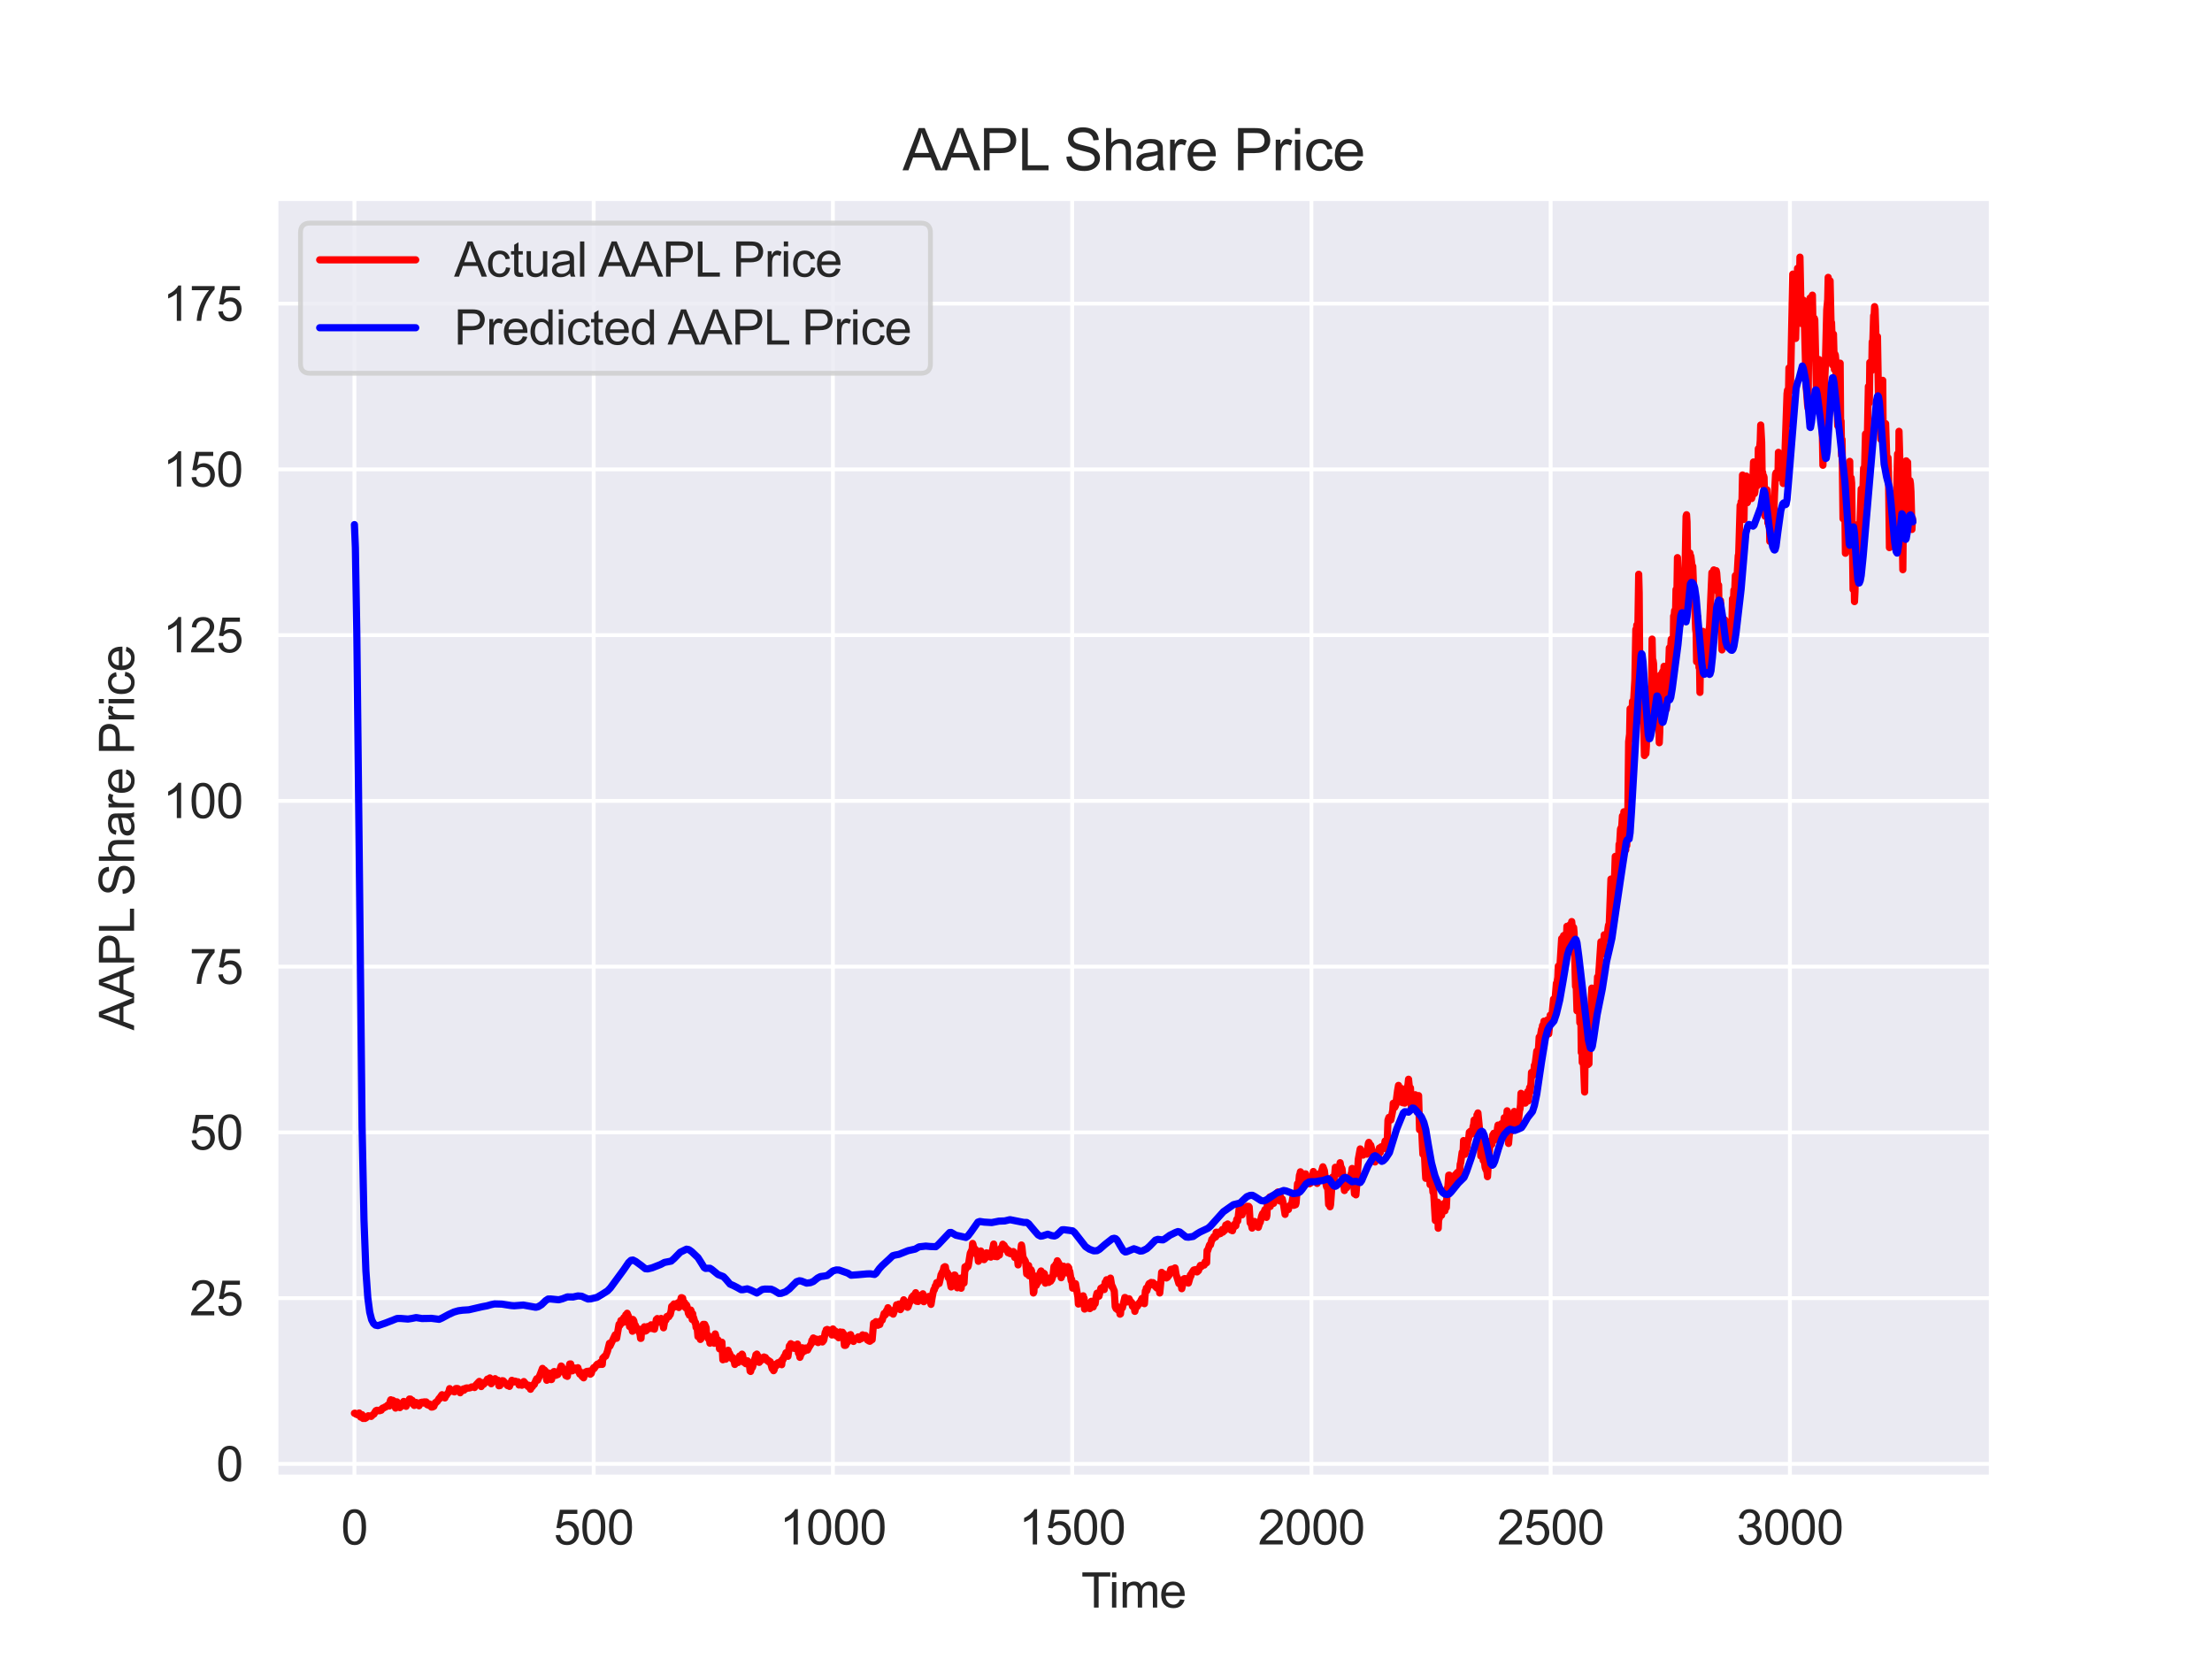 <?xml version="1.0" encoding="utf-8" standalone="no"?>
<!DOCTYPE svg PUBLIC "-//W3C//DTD SVG 1.1//EN"
  "http://www.w3.org/Graphics/SVG/1.1/DTD/svg11.dtd">
<svg xmlns:xlink="http://www.w3.org/1999/xlink" width="460.8pt" height="345.6pt" viewBox="0 0 460.8 345.6" xmlns="http://www.w3.org/2000/svg" version="1.1">
 <defs>
  <style type="text/css">*{stroke-linejoin: round; stroke-linecap: butt}</style>
 </defs>
 <g id="figure_1">
  <g id="patch_1">
   <path d="M 0 345.6 
L 460.8 345.6 
L 460.8 0 
L 0 0 
z
" style="fill: #ffffff"/>
  </g>
  <g id="axes_1">
   <g id="patch_2">
    <path d="M 57.6 307.584 
L 414.72 307.584 
L 414.72 41.472 
L 57.6 41.472 
z
" style="fill: #eaeaf2"/>
   </g>
   <g id="matplotlib.axis_1">
    <g id="xtick_1">
     <g id="line2d_1">
      <path d="M 73.833 307.584 
L 73.833 41.472 
" clip-path="url(#padb19dd5ce)" style="fill: none; stroke: #ffffff; stroke-width: 0.8; stroke-linecap: round"/>
     </g>
     <g id="text_1">
      <!-- 0 -->
      <g style="fill: #262626" transform="translate(71.052 321.742) scale(0.1 -0.1)">
       <defs>
        <path id="ArialMT-30" d="M 266 2259 
Q 266 3072 433 3567 
Q 600 4063 929 4331 
Q 1259 4600 1759 4600 
Q 2128 4600 2406 4451 
Q 2684 4303 2865 4023 
Q 3047 3744 3150 3342 
Q 3253 2941 3253 2259 
Q 3253 1453 3087 958 
Q 2922 463 2592 192 
Q 2263 -78 1759 -78 
Q 1097 -78 719 397 
Q 266 969 266 2259 
z
M 844 2259 
Q 844 1131 1108 757 
Q 1372 384 1759 384 
Q 2147 384 2411 759 
Q 2675 1134 2675 2259 
Q 2675 3391 2411 3762 
Q 2147 4134 1753 4134 
Q 1366 4134 1134 3806 
Q 844 3388 844 2259 
z
" transform="scale(0.016)"/>
       </defs>
       <use xlink:href="#ArialMT-30"/>
      </g>
     </g>
    </g>
    <g id="xtick_2">
     <g id="line2d_2">
      <path d="M 123.672 307.584 
L 123.672 41.472 
" clip-path="url(#padb19dd5ce)" style="fill: none; stroke: #ffffff; stroke-width: 0.8; stroke-linecap: round"/>
     </g>
     <g id="text_2">
      <!-- 500 -->
      <g style="fill: #262626" transform="translate(115.331 321.742) scale(0.1 -0.1)">
       <defs>
        <path id="ArialMT-35" d="M 266 1200 
L 856 1250 
Q 922 819 1161 601 
Q 1400 384 1738 384 
Q 2144 384 2425 690 
Q 2706 997 2706 1503 
Q 2706 1984 2436 2262 
Q 2166 2541 1728 2541 
Q 1456 2541 1237 2417 
Q 1019 2294 894 2097 
L 366 2166 
L 809 4519 
L 3088 4519 
L 3088 3981 
L 1259 3981 
L 1013 2750 
Q 1425 3038 1878 3038 
Q 2478 3038 2890 2622 
Q 3303 2206 3303 1553 
Q 3303 931 2941 478 
Q 2500 -78 1738 -78 
Q 1113 -78 717 272 
Q 322 622 266 1200 
z
" transform="scale(0.016)"/>
       </defs>
       <use xlink:href="#ArialMT-35"/>
       <use xlink:href="#ArialMT-30" x="55.615"/>
       <use xlink:href="#ArialMT-30" x="111.23"/>
      </g>
     </g>
    </g>
    <g id="xtick_3">
     <g id="line2d_3">
      <path d="M 173.512 307.584 
L 173.512 41.472 
" clip-path="url(#padb19dd5ce)" style="fill: none; stroke: #ffffff; stroke-width: 0.8; stroke-linecap: round"/>
     </g>
     <g id="text_3">
      <!-- 1000 -->
      <g style="fill: #262626" transform="translate(162.39 321.742) scale(0.1 -0.1)">
       <defs>
        <path id="ArialMT-31" d="M 2384 0 
L 1822 0 
L 1822 3584 
Q 1619 3391 1289 3197 
Q 959 3003 697 2906 
L 697 3450 
Q 1169 3672 1522 3987 
Q 1875 4303 2022 4600 
L 2384 4600 
L 2384 0 
z
" transform="scale(0.016)"/>
       </defs>
       <use xlink:href="#ArialMT-31"/>
       <use xlink:href="#ArialMT-30" x="55.615"/>
       <use xlink:href="#ArialMT-30" x="111.23"/>
       <use xlink:href="#ArialMT-30" x="166.846"/>
      </g>
     </g>
    </g>
    <g id="xtick_4">
     <g id="line2d_4">
      <path d="M 223.351 307.584 
L 223.351 41.472 
" clip-path="url(#padb19dd5ce)" style="fill: none; stroke: #ffffff; stroke-width: 0.8; stroke-linecap: round"/>
     </g>
     <g id="text_4">
      <!-- 1500 -->
      <g style="fill: #262626" transform="translate(212.229 321.742) scale(0.1 -0.1)">
       <use xlink:href="#ArialMT-31"/>
       <use xlink:href="#ArialMT-35" x="55.615"/>
       <use xlink:href="#ArialMT-30" x="111.23"/>
       <use xlink:href="#ArialMT-30" x="166.846"/>
      </g>
     </g>
    </g>
    <g id="xtick_5">
     <g id="line2d_5">
      <path d="M 273.191 307.584 
L 273.191 41.472 
" clip-path="url(#padb19dd5ce)" style="fill: none; stroke: #ffffff; stroke-width: 0.8; stroke-linecap: round"/>
     </g>
     <g id="text_5">
      <!-- 2000 -->
      <g style="fill: #262626" transform="translate(262.069 321.742) scale(0.1 -0.1)">
       <defs>
        <path id="ArialMT-32" d="M 3222 541 
L 3222 0 
L 194 0 
Q 188 203 259 391 
Q 375 700 629 1000 
Q 884 1300 1366 1694 
Q 2113 2306 2375 2664 
Q 2638 3022 2638 3341 
Q 2638 3675 2398 3904 
Q 2159 4134 1775 4134 
Q 1369 4134 1125 3890 
Q 881 3647 878 3216 
L 300 3275 
Q 359 3922 746 4261 
Q 1134 4600 1788 4600 
Q 2447 4600 2831 4234 
Q 3216 3869 3216 3328 
Q 3216 3053 3103 2787 
Q 2991 2522 2730 2228 
Q 2469 1934 1863 1422 
Q 1356 997 1212 845 
Q 1069 694 975 541 
L 3222 541 
z
" transform="scale(0.016)"/>
       </defs>
       <use xlink:href="#ArialMT-32"/>
       <use xlink:href="#ArialMT-30" x="55.615"/>
       <use xlink:href="#ArialMT-30" x="111.23"/>
       <use xlink:href="#ArialMT-30" x="166.846"/>
      </g>
     </g>
    </g>
    <g id="xtick_6">
     <g id="line2d_6">
      <path d="M 323.03 307.584 
L 323.03 41.472 
" clip-path="url(#padb19dd5ce)" style="fill: none; stroke: #ffffff; stroke-width: 0.8; stroke-linecap: round"/>
     </g>
     <g id="text_6">
      <!-- 2500 -->
      <g style="fill: #262626" transform="translate(311.908 321.742) scale(0.1 -0.1)">
       <use xlink:href="#ArialMT-32"/>
       <use xlink:href="#ArialMT-35" x="55.615"/>
       <use xlink:href="#ArialMT-30" x="111.23"/>
       <use xlink:href="#ArialMT-30" x="166.846"/>
      </g>
     </g>
    </g>
    <g id="xtick_7">
     <g id="line2d_7">
      <path d="M 372.87 307.584 
L 372.87 41.472 
" clip-path="url(#padb19dd5ce)" style="fill: none; stroke: #ffffff; stroke-width: 0.8; stroke-linecap: round"/>
     </g>
     <g id="text_7">
      <!-- 3000 -->
      <g style="fill: #262626" transform="translate(361.748 321.742) scale(0.1 -0.1)">
       <defs>
        <path id="ArialMT-33" d="M 269 1209 
L 831 1284 
Q 928 806 1161 595 
Q 1394 384 1728 384 
Q 2125 384 2398 659 
Q 2672 934 2672 1341 
Q 2672 1728 2419 1979 
Q 2166 2231 1775 2231 
Q 1616 2231 1378 2169 
L 1441 2663 
Q 1497 2656 1531 2656 
Q 1891 2656 2178 2843 
Q 2466 3031 2466 3422 
Q 2466 3731 2256 3934 
Q 2047 4138 1716 4138 
Q 1388 4138 1169 3931 
Q 950 3725 888 3313 
L 325 3413 
Q 428 3978 793 4289 
Q 1159 4600 1703 4600 
Q 2078 4600 2393 4439 
Q 2709 4278 2876 4000 
Q 3044 3722 3044 3409 
Q 3044 3113 2884 2869 
Q 2725 2625 2413 2481 
Q 2819 2388 3044 2092 
Q 3269 1797 3269 1353 
Q 3269 753 2831 336 
Q 2394 -81 1725 -81 
Q 1122 -81 723 278 
Q 325 638 269 1209 
z
" transform="scale(0.016)"/>
       </defs>
       <use xlink:href="#ArialMT-33"/>
       <use xlink:href="#ArialMT-30" x="55.615"/>
       <use xlink:href="#ArialMT-30" x="111.23"/>
       <use xlink:href="#ArialMT-30" x="166.846"/>
      </g>
     </g>
    </g>
    <g id="text_8">
     <!-- Time -->
     <g style="fill: #262626" transform="translate(225.237 334.887) scale(0.1 -0.1)">
      <defs>
       <path id="ArialMT-54" d="M 1659 0 
L 1659 4041 
L 150 4041 
L 150 4581 
L 3781 4581 
L 3781 4041 
L 2266 4041 
L 2266 0 
L 1659 0 
z
" transform="scale(0.016)"/>
       <path id="ArialMT-69" d="M 425 3934 
L 425 4581 
L 988 4581 
L 988 3934 
L 425 3934 
z
M 425 0 
L 425 3319 
L 988 3319 
L 988 0 
L 425 0 
z
" transform="scale(0.016)"/>
       <path id="ArialMT-6d" d="M 422 0 
L 422 3319 
L 925 3319 
L 925 2853 
Q 1081 3097 1340 3245 
Q 1600 3394 1931 3394 
Q 2300 3394 2536 3241 
Q 2772 3088 2869 2813 
Q 3263 3394 3894 3394 
Q 4388 3394 4653 3120 
Q 4919 2847 4919 2278 
L 4919 0 
L 4359 0 
L 4359 2091 
Q 4359 2428 4304 2576 
Q 4250 2725 4106 2815 
Q 3963 2906 3769 2906 
Q 3419 2906 3187 2673 
Q 2956 2441 2956 1928 
L 2956 0 
L 2394 0 
L 2394 2156 
Q 2394 2531 2256 2718 
Q 2119 2906 1806 2906 
Q 1569 2906 1367 2781 
Q 1166 2656 1075 2415 
Q 984 2175 984 1722 
L 984 0 
L 422 0 
z
" transform="scale(0.016)"/>
       <path id="ArialMT-65" d="M 2694 1069 
L 3275 997 
Q 3138 488 2766 206 
Q 2394 -75 1816 -75 
Q 1088 -75 661 373 
Q 234 822 234 1631 
Q 234 2469 665 2931 
Q 1097 3394 1784 3394 
Q 2450 3394 2872 2941 
Q 3294 2488 3294 1666 
Q 3294 1616 3291 1516 
L 816 1516 
Q 847 969 1125 678 
Q 1403 388 1819 388 
Q 2128 388 2347 550 
Q 2566 713 2694 1069 
z
M 847 1978 
L 2700 1978 
Q 2663 2397 2488 2606 
Q 2219 2931 1791 2931 
Q 1403 2931 1139 2672 
Q 875 2413 847 1978 
z
" transform="scale(0.016)"/>
      </defs>
      <use xlink:href="#ArialMT-54"/>
      <use xlink:href="#ArialMT-69" x="57.334"/>
      <use xlink:href="#ArialMT-6d" x="79.551"/>
      <use xlink:href="#ArialMT-65" x="162.852"/>
     </g>
    </g>
   </g>
   <g id="matplotlib.axis_2">
    <g id="ytick_1">
     <g id="line2d_8">
      <path d="M 57.6 304.962 
L 414.72 304.962 
" clip-path="url(#padb19dd5ce)" style="fill: none; stroke: #ffffff; stroke-width: 0.8; stroke-linecap: round"/>
     </g>
     <g id="text_9">
      <!-- 0 -->
      <g style="fill: #262626" transform="translate(45.039 308.541) scale(0.1 -0.1)">
       <use xlink:href="#ArialMT-30"/>
      </g>
     </g>
    </g>
    <g id="ytick_2">
     <g id="line2d_9">
      <path d="M 57.6 270.431 
L 414.72 270.431 
" clip-path="url(#padb19dd5ce)" style="fill: none; stroke: #ffffff; stroke-width: 0.8; stroke-linecap: round"/>
     </g>
     <g id="text_10">
      <!-- 25 -->
      <g style="fill: #262626" transform="translate(39.478 274.01) scale(0.1 -0.1)">
       <use xlink:href="#ArialMT-32"/>
       <use xlink:href="#ArialMT-35" x="55.615"/>
      </g>
     </g>
    </g>
    <g id="ytick_3">
     <g id="line2d_10">
      <path d="M 57.6 235.901 
L 414.72 235.901 
" clip-path="url(#padb19dd5ce)" style="fill: none; stroke: #ffffff; stroke-width: 0.8; stroke-linecap: round"/>
     </g>
     <g id="text_11">
      <!-- 50 -->
      <g style="fill: #262626" transform="translate(39.478 239.48) scale(0.1 -0.1)">
       <use xlink:href="#ArialMT-35"/>
       <use xlink:href="#ArialMT-30" x="55.615"/>
      </g>
     </g>
    </g>
    <g id="ytick_4">
     <g id="line2d_11">
      <path d="M 57.6 201.371 
L 414.72 201.371 
" clip-path="url(#padb19dd5ce)" style="fill: none; stroke: #ffffff; stroke-width: 0.8; stroke-linecap: round"/>
     </g>
     <g id="text_12">
      <!-- 75 -->
      <g style="fill: #262626" transform="translate(39.478 204.95) scale(0.1 -0.1)">
       <defs>
        <path id="ArialMT-37" d="M 303 3981 
L 303 4522 
L 3269 4522 
L 3269 4084 
Q 2831 3619 2401 2847 
Q 1972 2075 1738 1259 
Q 1569 684 1522 0 
L 944 0 
Q 953 541 1156 1306 
Q 1359 2072 1739 2783 
Q 2119 3494 2547 3981 
L 303 3981 
z
" transform="scale(0.016)"/>
       </defs>
       <use xlink:href="#ArialMT-37"/>
       <use xlink:href="#ArialMT-35" x="55.615"/>
      </g>
     </g>
    </g>
    <g id="ytick_5">
     <g id="line2d_12">
      <path d="M 57.6 166.841 
L 414.72 166.841 
" clip-path="url(#padb19dd5ce)" style="fill: none; stroke: #ffffff; stroke-width: 0.8; stroke-linecap: round"/>
     </g>
     <g id="text_13">
      <!-- 100 -->
      <g style="fill: #262626" transform="translate(33.917 170.42) scale(0.1 -0.1)">
       <use xlink:href="#ArialMT-31"/>
       <use xlink:href="#ArialMT-30" x="55.615"/>
       <use xlink:href="#ArialMT-30" x="111.23"/>
      </g>
     </g>
    </g>
    <g id="ytick_6">
     <g id="line2d_13">
      <path d="M 57.6 132.311 
L 414.72 132.311 
" clip-path="url(#padb19dd5ce)" style="fill: none; stroke: #ffffff; stroke-width: 0.8; stroke-linecap: round"/>
     </g>
     <g id="text_14">
      <!-- 125 -->
      <g style="fill: #262626" transform="translate(33.917 135.89) scale(0.1 -0.1)">
       <use xlink:href="#ArialMT-31"/>
       <use xlink:href="#ArialMT-32" x="55.615"/>
       <use xlink:href="#ArialMT-35" x="111.23"/>
      </g>
     </g>
    </g>
    <g id="ytick_7">
     <g id="line2d_14">
      <path d="M 57.6 97.78 
L 414.72 97.78 
" clip-path="url(#padb19dd5ce)" style="fill: none; stroke: #ffffff; stroke-width: 0.8; stroke-linecap: round"/>
     </g>
     <g id="text_15">
      <!-- 150 -->
      <g style="fill: #262626" transform="translate(33.917 101.359) scale(0.1 -0.1)">
       <use xlink:href="#ArialMT-31"/>
       <use xlink:href="#ArialMT-35" x="55.615"/>
       <use xlink:href="#ArialMT-30" x="111.23"/>
      </g>
     </g>
    </g>
    <g id="ytick_8">
     <g id="line2d_15">
      <path d="M 57.6 63.25 
L 414.72 63.25 
" clip-path="url(#padb19dd5ce)" style="fill: none; stroke: #ffffff; stroke-width: 0.8; stroke-linecap: round"/>
     </g>
     <g id="text_16">
      <!-- 175 -->
      <g style="fill: #262626" transform="translate(33.917 66.829) scale(0.1 -0.1)">
       <use xlink:href="#ArialMT-31"/>
       <use xlink:href="#ArialMT-37" x="55.615"/>
       <use xlink:href="#ArialMT-35" x="111.23"/>
      </g>
     </g>
    </g>
    <g id="text_17">
     <!-- AAPL Share Price -->
     <g style="fill: #262626" transform="translate(27.93 214.637) rotate(-90) scale(0.1 -0.1)">
      <defs>
       <path id="ArialMT-41" d="M -9 0 
L 1750 4581 
L 2403 4581 
L 4278 0 
L 3588 0 
L 3053 1388 
L 1138 1388 
L 634 0 
L -9 0 
z
M 1313 1881 
L 2866 1881 
L 2388 3150 
Q 2169 3728 2063 4100 
Q 1975 3659 1816 3225 
L 1313 1881 
z
" transform="scale(0.016)"/>
       <path id="ArialMT-50" d="M 494 0 
L 494 4581 
L 2222 4581 
Q 2678 4581 2919 4538 
Q 3256 4481 3484 4323 
Q 3713 4166 3852 3881 
Q 3991 3597 3991 3256 
Q 3991 2672 3619 2267 
Q 3247 1863 2275 1863 
L 1100 1863 
L 1100 0 
L 494 0 
z
M 1100 2403 
L 2284 2403 
Q 2872 2403 3119 2622 
Q 3366 2841 3366 3238 
Q 3366 3525 3220 3729 
Q 3075 3934 2838 4000 
Q 2684 4041 2272 4041 
L 1100 4041 
L 1100 2403 
z
" transform="scale(0.016)"/>
       <path id="ArialMT-4c" d="M 469 0 
L 469 4581 
L 1075 4581 
L 1075 541 
L 3331 541 
L 3331 0 
L 469 0 
z
" transform="scale(0.016)"/>
       <path id="ArialMT-20" transform="scale(0.016)"/>
       <path id="ArialMT-53" d="M 288 1472 
L 859 1522 
Q 900 1178 1048 958 
Q 1197 738 1509 602 
Q 1822 466 2213 466 
Q 2559 466 2825 569 
Q 3091 672 3220 851 
Q 3350 1031 3350 1244 
Q 3350 1459 3225 1620 
Q 3100 1781 2813 1891 
Q 2628 1963 1997 2114 
Q 1366 2266 1113 2400 
Q 784 2572 623 2826 
Q 463 3081 463 3397 
Q 463 3744 659 4045 
Q 856 4347 1234 4503 
Q 1613 4659 2075 4659 
Q 2584 4659 2973 4495 
Q 3363 4331 3572 4012 
Q 3781 3694 3797 3291 
L 3216 3247 
Q 3169 3681 2898 3903 
Q 2628 4125 2100 4125 
Q 1550 4125 1298 3923 
Q 1047 3722 1047 3438 
Q 1047 3191 1225 3031 
Q 1400 2872 2139 2705 
Q 2878 2538 3153 2413 
Q 3553 2228 3743 1945 
Q 3934 1663 3934 1294 
Q 3934 928 3725 604 
Q 3516 281 3123 101 
Q 2731 -78 2241 -78 
Q 1619 -78 1198 103 
Q 778 284 539 648 
Q 300 1013 288 1472 
z
" transform="scale(0.016)"/>
       <path id="ArialMT-68" d="M 422 0 
L 422 4581 
L 984 4581 
L 984 2938 
Q 1378 3394 1978 3394 
Q 2347 3394 2619 3248 
Q 2891 3103 3008 2847 
Q 3125 2591 3125 2103 
L 3125 0 
L 2563 0 
L 2563 2103 
Q 2563 2525 2380 2717 
Q 2197 2909 1863 2909 
Q 1613 2909 1392 2779 
Q 1172 2650 1078 2428 
Q 984 2206 984 1816 
L 984 0 
L 422 0 
z
" transform="scale(0.016)"/>
       <path id="ArialMT-61" d="M 2588 409 
Q 2275 144 1986 34 
Q 1697 -75 1366 -75 
Q 819 -75 525 192 
Q 231 459 231 875 
Q 231 1119 342 1320 
Q 453 1522 633 1644 
Q 813 1766 1038 1828 
Q 1203 1872 1538 1913 
Q 2219 1994 2541 2106 
Q 2544 2222 2544 2253 
Q 2544 2597 2384 2738 
Q 2169 2928 1744 2928 
Q 1347 2928 1158 2789 
Q 969 2650 878 2297 
L 328 2372 
Q 403 2725 575 2942 
Q 747 3159 1072 3276 
Q 1397 3394 1825 3394 
Q 2250 3394 2515 3294 
Q 2781 3194 2906 3042 
Q 3031 2891 3081 2659 
Q 3109 2516 3109 2141 
L 3109 1391 
Q 3109 606 3145 398 
Q 3181 191 3288 0 
L 2700 0 
Q 2613 175 2588 409 
z
M 2541 1666 
Q 2234 1541 1622 1453 
Q 1275 1403 1131 1340 
Q 988 1278 909 1158 
Q 831 1038 831 891 
Q 831 666 1001 516 
Q 1172 366 1500 366 
Q 1825 366 2078 508 
Q 2331 650 2450 897 
Q 2541 1088 2541 1459 
L 2541 1666 
z
" transform="scale(0.016)"/>
       <path id="ArialMT-72" d="M 416 0 
L 416 3319 
L 922 3319 
L 922 2816 
Q 1116 3169 1280 3281 
Q 1444 3394 1641 3394 
Q 1925 3394 2219 3213 
L 2025 2691 
Q 1819 2813 1613 2813 
Q 1428 2813 1281 2702 
Q 1134 2591 1072 2394 
Q 978 2094 978 1738 
L 978 0 
L 416 0 
z
" transform="scale(0.016)"/>
       <path id="ArialMT-63" d="M 2588 1216 
L 3141 1144 
Q 3050 572 2676 248 
Q 2303 -75 1759 -75 
Q 1078 -75 664 370 
Q 250 816 250 1647 
Q 250 2184 428 2587 
Q 606 2991 970 3192 
Q 1334 3394 1763 3394 
Q 2303 3394 2647 3120 
Q 2991 2847 3088 2344 
L 2541 2259 
Q 2463 2594 2264 2762 
Q 2066 2931 1784 2931 
Q 1359 2931 1093 2626 
Q 828 2322 828 1663 
Q 828 994 1084 691 
Q 1341 388 1753 388 
Q 2084 388 2306 591 
Q 2528 794 2588 1216 
z
" transform="scale(0.016)"/>
      </defs>
      <use xlink:href="#ArialMT-41"/>
      <use xlink:href="#ArialMT-41" x="66.699"/>
      <use xlink:href="#ArialMT-50" x="133.398"/>
      <use xlink:href="#ArialMT-4c" x="200.098"/>
      <use xlink:href="#ArialMT-20" x="251.963"/>
      <use xlink:href="#ArialMT-53" x="279.746"/>
      <use xlink:href="#ArialMT-68" x="346.445"/>
      <use xlink:href="#ArialMT-61" x="402.061"/>
      <use xlink:href="#ArialMT-72" x="457.676"/>
      <use xlink:href="#ArialMT-65" x="490.977"/>
      <use xlink:href="#ArialMT-20" x="546.592"/>
      <use xlink:href="#ArialMT-50" x="574.375"/>
      <use xlink:href="#ArialMT-72" x="641.074"/>
      <use xlink:href="#ArialMT-69" x="674.375"/>
      <use xlink:href="#ArialMT-63" x="696.592"/>
      <use xlink:href="#ArialMT-65" x="746.592"/>
     </g>
    </g>
   </g>
   <g id="line2d_16">
    <path d="M 73.833 294.405 
L 73.932 294.386 
L 74.132 294.574 
L 74.231 294.505 
L 74.431 294.715 
L 74.53 294.57 
L 74.73 294.803 
L 74.83 294.354 
L 75.029 294.698 
L 75.129 295.207 
L 75.428 294.707 
L 75.627 295.488 
L 75.926 295.134 
L 76.026 295.488 
L 76.125 295.32 
L 76.225 295.386 
L 76.723 294.928 
L 77.321 295.063 
L 77.521 294.868 
L 77.72 294.659 
L 77.92 294.568 
L 78.119 294.155 
L 78.318 293.871 
L 78.518 293.784 
L 78.717 293.89 
L 79.116 293.875 
L 79.315 293.647 
L 79.415 293.781 
L 79.714 293.327 
L 79.913 293.321 
L 80.212 293.093 
L 80.312 293.125 
L 80.81 292.683 
L 81.109 292.896 
L 81.309 291.817 
L 81.408 291.602 
L 81.508 291.667 
L 81.707 292.057 
L 81.807 291.71 
L 81.907 292.082 
L 82.006 291.823 
L 82.405 293.327 
L 82.604 292.308 
L 82.704 292.033 
L 83.003 292.421 
L 83.203 292.711 
L 83.302 293.233 
L 83.502 292.789 
L 83.701 292.92 
L 83.9 292.29 
L 84.1 291.941 
L 84.199 291.982 
L 84.498 292.662 
L 84.598 292.965 
L 84.797 292.456 
L 84.897 292.418 
L 85.296 291.442 
L 85.395 291.634 
L 85.495 291.453 
L 85.794 291.806 
L 85.894 291.727 
L 86.093 292.554 
L 86.293 292.78 
L 86.392 292.697 
L 86.492 292.202 
L 86.592 292.23 
L 86.691 292.155 
L 87.289 292.847 
L 87.588 292.184 
L 87.987 292.089 
L 88.187 292.272 
L 88.386 292.041 
L 88.585 292.052 
L 88.685 292.132 
L 88.785 292.05 
L 88.884 292.165 
L 88.984 292.62 
L 89.084 292.541 
L 89.283 292.746 
L 89.482 292.478 
L 89.881 293.126 
L 89.981 292.98 
L 90.08 293.109 
L 90.379 292.97 
L 90.678 292.197 
L 90.778 292.244 
L 90.978 291.985 
L 91.077 291.968 
L 91.476 291.319 
L 91.576 291.378 
L 91.775 290.964 
L 92.074 290.542 
L 92.174 290.599 
L 92.373 290.786 
L 92.672 291.217 
L 92.871 290.696 
L 92.971 290.695 
L 93.27 290.235 
L 93.469 290.049 
L 93.669 289.275 
L 93.769 289.695 
L 93.868 289.644 
L 94.666 289.957 
L 94.965 289.262 
L 95.064 289.318 
L 95.164 289.244 
L 95.264 289.37 
L 95.363 289.274 
L 95.463 289.342 
L 95.662 289.816 
L 95.862 290.138 
L 95.961 289.747 
L 96.061 289.831 
L 96.161 289.504 
L 96.261 289.732 
L 96.46 289.423 
L 96.56 289.331 
L 96.659 289.613 
L 96.859 289.268 
L 96.958 289.303 
L 97.058 289.169 
L 97.158 289.265 
L 97.257 289.127 
L 97.457 289.149 
L 97.656 289.162 
L 98.055 289.067 
L 98.254 288.922 
L 98.453 288.946 
L 98.653 288.915 
L 98.852 289.05 
L 99.052 288.619 
L 99.65 287.972 
L 99.849 287.771 
L 100.148 288.551 
L 100.248 288.845 
L 100.447 288.121 
L 100.646 288.031 
L 100.746 288.382 
L 101.045 287.977 
L 101.145 288.02 
L 101.543 287.294 
L 101.643 287.473 
L 102.042 287.049 
L 102.241 287.669 
L 102.341 288.258 
L 102.74 287.538 
L 102.839 287.731 
L 102.939 287.592 
L 103.138 287.203 
L 103.338 287.412 
L 103.537 287.861 
L 103.736 287.521 
L 103.936 288.683 
L 104.035 288.454 
L 104.135 288.65 
L 104.335 288.131 
L 104.434 288.23 
L 104.634 287.621 
L 104.733 287.675 
L 104.833 287.649 
L 105.73 288.644 
L 105.929 288.381 
L 106.129 288.808 
L 106.428 288.071 
L 106.627 287.548 
L 106.926 287.857 
L 107.026 287.69 
L 107.126 287.88 
L 107.325 287.718 
L 107.524 287.861 
L 107.823 287.833 
L 107.923 287.866 
L 108.122 288.52 
L 108.421 288.164 
L 108.621 288.466 
L 108.72 288.575 
L 108.82 288.349 
L 108.92 288.436 
L 109.019 288.318 
L 109.119 287.804 
L 109.518 288.286 
L 109.717 288.573 
L 109.817 288.61 
L 110.016 288.851 
L 110.116 288.563 
L 110.515 289.407 
L 110.614 288.915 
L 110.714 289.048 
L 110.814 288.622 
L 110.913 288.863 
L 111.113 288.424 
L 111.212 288.484 
L 111.312 288.403 
L 111.611 287.61 
L 111.81 287.218 
L 112.01 287.512 
L 112.508 286.372 
L 112.708 285.857 
L 113.007 285.062 
L 113.206 285.634 
L 113.306 285.7 
L 113.405 285.39 
L 113.505 285.777 
L 113.605 285.597 
L 113.904 287.538 
L 114.003 286.512 
L 114.103 287.021 
L 114.402 286.048 
L 114.601 286.195 
L 114.801 287.399 
L 114.9 287.379 
L 115.1 286.405 
L 115.2 286.526 
L 115.399 285.725 
L 115.499 285.724 
L 115.798 286.51 
L 115.997 286.023 
L 116.097 286.012 
L 116.196 286.341 
L 116.396 285.989 
L 116.695 285.205 
L 116.894 284.567 
L 116.994 284.631 
L 117.093 285.14 
L 117.193 285.018 
L 117.293 285.074 
L 117.592 285.695 
L 117.891 286.587 
L 117.991 286.303 
L 118.09 286.346 
L 118.19 286.72 
L 118.389 285.216 
L 118.489 285.122 
L 118.589 284.814 
L 118.688 284.145 
L 118.788 284.244 
L 118.888 284.133 
L 119.087 285.461 
L 119.187 285.582 
L 119.286 284.945 
L 119.386 285.34 
L 119.685 284.986 
L 119.785 284.994 
L 119.884 285.402 
L 119.984 285.358 
L 120.084 285.079 
L 120.283 285.243 
L 120.383 284.923 
L 120.682 285.989 
L 120.782 286.253 
L 120.881 285.781 
L 121.28 286.759 
L 121.38 286.389 
L 121.579 287.027 
L 121.679 286.408 
L 121.778 286.552 
L 121.978 285.825 
L 122.277 285.676 
L 122.376 285.768 
L 122.675 285.633 
L 122.775 285.782 
L 122.974 286.269 
L 123.174 286.108 
L 123.373 285.405 
L 123.573 285.066 
L 123.672 284.908 
L 123.772 285.1 
L 124.27 284.341 
L 124.47 284.158 
L 124.669 284.118 
L 124.868 284.253 
L 125.068 283.794 
L 125.167 283.861 
L 125.267 284.229 
L 125.367 283.878 
L 125.466 284.223 
L 125.566 282.928 
L 125.666 283.029 
L 125.865 282.615 
L 126.065 282.458 
L 126.164 282.511 
L 126.563 281.448 
L 126.762 280.622 
L 126.962 279.831 
L 127.061 280.412 
L 128.158 278.069 
L 128.357 278.804 
L 128.457 278.783 
L 128.955 275.878 
L 129.155 276.076 
L 129.354 275.07 
L 129.653 275.559 
L 129.952 274.495 
L 130.151 275.386 
L 130.351 273.918 
L 130.45 274.165 
L 130.65 273.577 
L 130.849 274.072 
L 130.949 274.241 
L 131.148 276.344 
L 131.248 274.886 
L 131.348 274.953 
L 131.547 276.697 
L 131.647 276.76 
L 131.746 277.324 
L 131.846 274.871 
L 131.946 274.984 
L 132.045 275.216 
L 132.245 276.246 
L 132.344 276.056 
L 132.444 276.261 
L 132.544 277.078 
L 132.643 276.87 
L 132.843 276.885 
L 132.942 276.819 
L 133.142 277.425 
L 133.341 278.024 
L 133.441 278.811 
L 133.54 278.799 
L 133.64 277.274 
L 133.74 277.487 
L 133.839 276.817 
L 134.039 277.224 
L 134.238 276.392 
L 134.338 276.463 
L 134.438 277.289 
L 134.537 277.126 
L 134.637 277.198 
L 134.936 276.335 
L 135.036 276.786 
L 135.135 276.54 
L 135.335 276.769 
L 135.434 276.64 
L 135.634 275.985 
L 135.733 276.068 
L 135.833 276.466 
L 135.933 276.247 
L 136.032 276.806 
L 136.132 276.744 
L 136.232 276.622 
L 136.331 276.891 
L 136.631 275.393 
L 136.73 274.874 
L 136.83 275.074 
L 136.93 274.679 
L 137.229 275.419 
L 137.428 275.023 
L 137.627 275.055 
L 137.727 274.658 
L 137.926 275.175 
L 138.026 275.319 
L 138.225 276.603 
L 138.524 274.834 
L 138.624 275.028 
L 138.724 274.98 
L 138.923 274.252 
L 139.122 274.385 
L 139.322 274.294 
L 139.521 273.801 
L 139.621 273.843 
L 139.82 272.991 
L 139.92 272.151 
L 140.02 272.599 
L 140.119 271.967 
L 140.319 272.246 
L 140.418 271.631 
L 140.518 271.675 
L 140.618 271.74 
L 140.717 272.214 
L 140.817 272.146 
L 140.917 271.666 
L 141.016 271.9 
L 141.216 271.396 
L 141.415 272.375 
L 141.913 270.337 
L 142.013 270.328 
L 142.113 270.496 
L 142.213 270.427 
L 142.512 272.149 
L 142.611 271.353 
L 142.811 272.435 
L 142.91 272.34 
L 143.01 271.84 
L 143.11 272.069 
L 143.409 273.596 
L 143.508 273.346 
L 143.608 273.978 
L 143.708 273.899 
L 143.807 273.65 
L 143.907 272.908 
L 144.007 273.164 
L 144.206 274.879 
L 144.306 273.686 
L 144.405 274.705 
L 144.505 274.534 
L 144.804 275.595 
L 144.904 275.535 
L 145.004 276.509 
L 145.103 276.123 
L 145.203 276.21 
L 145.402 278.435 
L 145.502 277.976 
L 145.901 279.033 
L 146 278.932 
L 146.1 277.055 
L 146.299 277.254 
L 146.499 275.881 
L 146.598 276.115 
L 146.698 276.206 
L 146.798 275.889 
L 147.097 276.556 
L 147.196 278.384 
L 147.296 277.967 
L 147.496 278.826 
L 147.595 278.255 
L 147.695 278.373 
L 147.894 279.814 
L 147.994 279.368 
L 148.094 278.625 
L 148.393 279.344 
L 148.492 279.302 
L 148.592 279.656 
L 148.692 279.554 
L 148.791 279.824 
L 148.991 277.879 
L 149.09 278.22 
L 149.29 279.118 
L 149.389 279.049 
L 149.489 279.454 
L 149.589 279.137 
L 149.688 279.296 
L 149.888 280.992 
L 149.987 279.997 
L 150.187 280.297 
L 150.386 279.606 
L 150.586 283.263 
L 150.785 282.356 
L 151.084 282.585 
L 151.184 283.142 
L 151.283 282.377 
L 151.383 282.401 
L 151.682 281.287 
L 151.881 281.925 
L 151.981 281.945 
L 152.38 282.958 
L 152.479 282.724 
L 152.579 283.119 
L 152.679 282.814 
L 152.978 283.727 
L 153.078 284.241 
L 153.177 283.694 
L 153.277 283.964 
L 153.576 283.362 
L 153.775 283.832 
L 153.875 283.627 
L 154.074 282.481 
L 154.174 282.542 
L 154.373 282.629 
L 154.573 282.094 
L 154.672 282.214 
L 154.971 283.804 
L 155.071 283.761 
L 155.171 283.652 
L 155.37 284.086 
L 155.669 283.47 
L 155.769 283.537 
L 155.968 284.251 
L 156.068 283.936 
L 156.267 285.622 
L 156.367 285.697 
L 156.566 284.928 
L 156.666 284.961 
L 156.766 284.817 
L 157.264 282.985 
L 157.364 282.765 
L 157.463 282.235 
L 157.563 282.336 
L 157.663 282.081 
L 157.862 282.617 
L 157.962 282.53 
L 158.161 283.807 
L 158.261 283.524 
L 158.361 283.589 
L 158.46 283.112 
L 158.56 283.274 
L 158.859 283.003 
L 158.959 283.186 
L 159.158 282.686 
L 159.258 282.777 
L 159.457 282.798 
L 159.656 283.333 
L 159.756 283.168 
L 160.055 283.642 
L 160.155 283.456 
L 160.254 283.748 
L 160.454 283.663 
L 160.853 285.105 
L 160.952 285.1 
L 161.152 285.537 
L 161.251 285.401 
L 161.55 284.204 
L 161.75 284.488 
L 161.849 284.128 
L 161.949 284.207 
L 162.049 283.884 
L 162.148 283.922 
L 162.547 283.663 
L 162.647 283.999 
L 162.746 283.932 
L 162.846 284.293 
L 162.946 283.232 
L 163.045 283.331 
L 163.145 283.208 
L 163.344 282.6 
L 163.444 282.639 
L 163.743 281.804 
L 163.843 282.011 
L 163.943 282.025 
L 164.142 282.544 
L 164.441 280.371 
L 164.541 280.4 
L 164.74 279.915 
L 164.84 280.244 
L 165.039 280.151 
L 165.139 280.247 
L 165.238 280.151 
L 165.338 280.86 
L 165.537 280.707 
L 165.637 280.928 
L 165.737 280.861 
L 165.836 280.362 
L 165.936 280.531 
L 166.036 280.385 
L 166.135 279.993 
L 166.235 280.562 
L 166.335 281.89 
L 166.435 281.644 
L 166.634 282.758 
L 166.734 282.501 
L 166.933 281.664 
L 167.033 281.905 
L 167.132 280.759 
L 167.232 280.835 
L 167.332 281.208 
L 167.431 280.977 
L 167.631 281.444 
L 167.83 280.812 
L 168.029 281.134 
L 168.129 280.901 
L 168.229 281.237 
L 168.528 280.652 
L 169.026 279.859 
L 169.126 279.244 
L 169.226 279.317 
L 169.425 278.723 
L 169.525 279.017 
L 169.624 278.823 
L 169.724 279.474 
L 169.824 279.069 
L 170.023 279.309 
L 170.123 278.978 
L 170.222 279.042 
L 170.422 279.681 
L 170.521 279.283 
L 170.721 279.31 
L 170.82 279.28 
L 170.92 278.908 
L 171.319 279.557 
L 171.418 279.254 
L 171.518 279.32 
L 171.618 279.126 
L 171.917 277.531 
L 172.017 277.77 
L 172.116 277.026 
L 172.216 277.091 
L 172.316 276.948 
L 172.415 277.336 
L 172.515 277.02 
L 172.615 277.064 
L 172.914 277.612 
L 173.013 277.461 
L 173.213 277.793 
L 173.312 278.104 
L 173.412 277.879 
L 173.512 276.84 
L 173.611 276.959 
L 173.91 277.608 
L 174.01 277.287 
L 174.209 278.276 
L 174.309 278.13 
L 174.409 278.322 
L 174.509 278.153 
L 174.708 278.672 
L 174.808 278.535 
L 175.007 277.468 
L 175.107 277.621 
L 175.206 278.291 
L 175.406 277.756 
L 175.505 277.526 
L 175.605 278.025 
L 175.705 277.806 
L 175.904 280.26 
L 176.103 280.268 
L 176.203 280.222 
L 176.402 279.676 
L 176.502 279.68 
L 177.001 278.106 
L 177.1 278.127 
L 177.2 278.029 
L 177.499 279.052 
L 177.599 278.938 
L 177.798 279.441 
L 177.898 278.932 
L 177.997 279.003 
L 178.396 278.78 
L 178.595 278.772 
L 178.795 278.491 
L 178.994 279.079 
L 179.293 278.755 
L 179.393 278.881 
L 179.692 278.078 
L 179.891 278.449 
L 180.091 278.485 
L 180.29 278.198 
L 180.489 278.728 
L 180.689 279.141 
L 180.788 278.802 
L 180.988 279.33 
L 181.087 279.228 
L 181.187 279.411 
L 181.287 279.359 
L 181.586 278.733 
L 181.685 279.076 
L 181.885 276.748 
L 181.984 275.656 
L 182.084 275.743 
L 182.184 275.853 
L 182.383 275.73 
L 182.483 275.317 
L 182.782 275.957 
L 182.882 276.078 
L 183.081 275.672 
L 183.181 275.667 
L 183.28 275.916 
L 183.48 275.138 
L 183.679 275.053 
L 183.779 275.006 
L 184.177 273.619 
L 184.377 273.951 
L 184.676 273.029 
L 184.775 273.116 
L 184.975 272.417 
L 185.075 272.552 
L 185.274 273.442 
L 185.374 273.125 
L 185.473 273.166 
L 185.573 273.132 
L 185.673 273.242 
L 185.872 273.598 
L 186.071 273.76 
L 186.271 273.201 
L 186.47 272.669 
L 186.57 272.683 
L 186.669 272.493 
L 186.769 271.823 
L 186.968 272.023 
L 187.068 272.144 
L 187.168 272.082 
L 187.267 271.657 
L 187.566 272.817 
L 187.666 272.355 
L 187.766 272.524 
L 187.866 272.255 
L 187.965 271.402 
L 188.065 271.457 
L 188.264 270.77 
L 188.364 270.991 
L 188.464 271.07 
L 188.563 271.951 
L 188.663 271.768 
L 189.062 272.337 
L 189.161 272.248 
L 189.46 271.384 
L 189.66 271.129 
L 189.959 270.235 
L 190.058 270.231 
L 190.258 269.9 
L 190.357 270.124 
L 190.557 269.654 
L 190.657 269.568 
L 190.756 269.292 
L 190.956 271.081 
L 191.055 270.787 
L 191.255 271.125 
L 191.454 269.938 
L 191.653 269.869 
L 191.753 270.134 
L 191.952 269.813 
L 192.152 270.065 
L 192.251 269.52 
L 192.351 269.827 
L 192.451 271.167 
L 192.55 270.172 
L 192.65 270.393 
L 192.75 270.172 
L 192.849 270.715 
L 192.949 270.466 
L 193.248 270.863 
L 193.448 270.079 
L 193.547 270.179 
L 193.946 271.723 
L 194.145 270.514 
L 194.345 269.399 
L 194.544 268.629 
L 194.644 268.667 
L 194.843 267.897 
L 194.943 268.021 
L 195.142 267.186 
L 195.242 267.462 
L 195.541 267.32 
L 195.64 267.382 
L 195.84 266.547 
L 196.039 265.535 
L 196.139 265.601 
L 196.239 265.09 
L 196.338 265.366 
L 196.637 263.998 
L 196.737 264.354 
L 196.837 263.871 
L 196.936 263.895 
L 197.136 265.38 
L 197.235 264.931 
L 197.435 265.252 
L 197.534 266.15 
L 197.634 265.556 
L 197.933 267.072 
L 198.132 268.101 
L 198.332 266.063 
L 198.431 266.364 
L 198.531 265.963 
L 198.731 266.284 
L 198.83 265.601 
L 198.93 265.628 
L 199.229 267.21 
L 199.428 268.27 
L 199.528 267.755 
L 199.727 266.284 
L 199.827 267.237 
L 199.927 266.902 
L 200.026 267.047 
L 200.226 268.363 
L 200.525 266.15 
L 200.724 265.908 
L 200.824 267.275 
L 201.023 263.905 
L 201.123 264.506 
L 201.322 263.992 
L 201.522 263.546 
L 201.621 263.895 
L 201.721 263.622 
L 202.12 261.081 
L 202.518 260.245 
L 202.618 259.036 
L 202.718 259.323 
L 202.817 260.49 
L 202.917 259.927 
L 203.017 260.604 
L 203.216 260.293 
L 203.316 260.576 
L 203.415 261.312 
L 203.515 261.246 
L 203.615 261.06 
L 203.814 262.752 
L 203.914 261.989 
L 204.014 262.286 
L 204.313 260.601 
L 204.412 260.936 
L 204.512 261.488 
L 204.612 261.036 
L 204.711 261.215 
L 204.811 262.358 
L 204.911 262.061 
L 205.01 262.403 
L 205.11 261.326 
L 205.309 262.058 
L 205.509 260.987 
L 205.708 261.592 
L 205.907 261.074 
L 206.107 261.35 
L 206.206 261.184 
L 206.306 261.395 
L 206.406 261.885 
L 206.505 260.901 
L 206.605 261.139 
L 207.004 259.157 
L 207.303 261.747 
L 207.403 260.435 
L 207.502 260.521 
L 207.702 261.795 
L 207.801 261.709 
L 207.901 260.894 
L 208.1 261.498 
L 208.2 261.45 
L 208.3 260.435 
L 208.399 260.497 
L 208.499 260.007 
L 208.599 260.048 
L 208.698 260.052 
L 208.898 259.195 
L 208.997 260.204 
L 209.097 259.368 
L 209.197 259.458 
L 209.297 259.976 
L 209.396 259.886 
L 209.496 260.086 
L 209.596 260.031 
L 209.994 260.963 
L 210.094 260.459 
L 210.194 260.559 
L 210.393 261.136 
L 210.493 260.901 
L 210.592 261.005 
L 210.692 260.804 
L 210.792 261.246 
L 210.891 260.898 
L 210.991 261.098 
L 211.091 260.725 
L 211.29 261.195 
L 211.39 261.961 
L 211.589 261.246 
L 211.689 261.302 
L 211.888 261.561 
L 212.088 263.501 
L 212.287 261.571 
L 212.387 261.588 
L 212.686 260.204 
L 212.785 259.358 
L 212.885 259.813 
L 213.084 261.744 
L 213.184 261.972 
L 213.284 262.569 
L 213.383 262.358 
L 213.583 262.707 
L 213.682 263.076 
L 213.882 265.376 
L 213.981 265.114 
L 214.081 265.207 
L 214.181 265.072 
L 214.28 263.622 
L 214.38 265.773 
L 214.48 265.169 
L 214.579 265.2 
L 214.779 264.506 
L 214.879 264.734 
L 215.078 266.063 
L 215.277 269.354 
L 215.377 269.14 
L 215.576 265.97 
L 215.676 265.842 
L 215.776 266.025 
L 215.875 267.766 
L 215.975 266.17 
L 216.174 267.23 
L 216.274 266.181 
L 216.374 266.927 
L 216.673 265.145 
L 216.872 264.765 
L 217.071 265.787 
L 217.171 265.179 
L 217.271 265.804 
L 217.47 265.252 
L 217.57 265.352 
L 217.769 267.303 
L 217.869 266.875 
L 217.969 267.123 
L 218.268 266.526 
L 218.367 266.709 
L 218.467 267.151 
L 218.567 266.246 
L 218.666 266.426 
L 218.766 266.36 
L 218.866 266.906 
L 218.965 266.336 
L 219.065 266.619 
L 219.165 266.381 
L 219.364 265.68 
L 219.563 263.843 
L 219.763 265.407 
L 219.962 263.342 
L 220.062 263.698 
L 220.261 262.638 
L 220.66 263.329 
L 220.859 264.869 
L 220.959 265.003 
L 221.059 266.17 
L 221.158 265.535 
L 221.258 265.704 
L 221.457 263.947 
L 221.557 263.767 
L 221.657 264.302 
L 221.756 263.912 
L 221.956 264.282 
L 222.055 264.112 
L 222.354 265.183 
L 222.454 263.86 
L 222.653 264.137 
L 222.753 265.038 
L 222.853 264.848 
L 223.152 266.809 
L 223.252 266.516 
L 223.451 268.349 
L 223.75 267.458 
L 223.949 268.076 
L 224.049 267.413 
L 224.547 270.19 
L 224.647 271.657 
L 224.747 271.481 
L 224.946 270.445 
L 225.046 271.333 
L 225.145 270.597 
L 225.345 271.585 
L 225.445 271.54 
L 225.544 271.709 
L 225.644 269.941 
L 225.744 270.625 
L 225.843 270.435 
L 225.943 272.704 
L 226.043 272.472 
L 226.142 271.35 
L 226.342 272.337 
L 226.541 271.605 
L 226.641 272.496 
L 226.84 272.161 
L 227.039 272.607 
L 227.139 272.507 
L 227.338 271.081 
L 227.538 271.799 
L 227.637 271.509 
L 227.737 272.265 
L 227.936 271.55 
L 228.036 271.498 
L 228.136 271.574 
L 228.335 270.172 
L 228.535 269.392 
L 228.734 270.076 
L 228.933 270.027 
L 229.332 268.37 
L 229.432 268.429 
L 229.631 268.391 
L 229.731 268.111 
L 230.03 268.639 
L 230.229 267.13 
L 230.329 267.327 
L 230.528 266.592 
L 230.628 267.044 
L 230.727 266.647 
L 230.827 267.483 
L 230.927 267.441 
L 231.027 267.317 
L 231.326 266.253 
L 231.625 268.045 
L 231.724 267.969 
L 231.924 268.47 
L 232.123 268.929 
L 232.322 272.217 
L 232.522 272.628 
L 232.621 272.096 
L 232.92 272.945 
L 233.02 272.921 
L 233.12 272.704 
L 233.219 273.018 
L 233.319 273.767 
L 233.419 273.705 
L 233.519 272.545 
L 233.618 272.679 
L 233.718 272.31 
L 233.818 272.434 
L 234.117 271.157 
L 234.316 270.29 
L 234.416 270.311 
L 234.515 270.48 
L 234.715 271.219 
L 234.814 271.15 
L 235.014 270.766 
L 235.113 270.797 
L 235.213 270.552 
L 235.612 271.419 
L 235.711 271.277 
L 235.911 272.123 
L 236.01 271.844 
L 236.11 271.968 
L 236.21 271.778 
L 236.409 273.18 
L 236.708 271.951 
L 236.808 271.851 
L 236.908 272.161 
L 237.406 271.322 
L 237.506 271.512 
L 237.705 270.853 
L 237.904 270.476 
L 238.004 270.445 
L 238.203 270.894 
L 238.403 271.581 
L 238.602 268.933 
L 238.702 268.978 
L 238.801 268.342 
L 238.901 268.884 
L 239.3 267.541 
L 239.4 267.389 
L 239.599 267.693 
L 239.699 267.607 
L 239.798 267.158 
L 239.898 267.192 
L 240.097 267.296 
L 240.197 267.199 
L 240.297 267.493 
L 240.396 267.375 
L 240.695 268.035 
L 240.795 268.076 
L 240.994 268.325 
L 241.393 267.545 
L 241.593 269.351 
L 241.892 266.367 
L 241.991 265.055 
L 242.39 265.753 
L 242.49 265.383 
L 242.589 266.043 
L 242.689 265.984 
L 242.789 265.911 
L 242.888 265.614 
L 242.988 266.226 
L 243.088 265.925 
L 243.187 266.108 
L 243.586 265.576 
L 243.785 264.803 
L 243.885 264.444 
L 243.985 264.568 
L 244.184 264.371 
L 244.483 264.541 
L 244.583 264.699 
L 244.782 264.13 
L 244.982 265.431 
L 245.48 267.037 
L 245.58 267.379 
L 245.779 266.612 
L 245.879 266.675 
L 245.978 267.742 
L 246.078 267.521 
L 246.178 268.46 
L 246.676 266.381 
L 246.776 266.357 
L 246.875 266.554 
L 246.975 266.36 
L 247.175 266.474 
L 247.374 267.154 
L 247.474 267.013 
L 247.573 267.286 
L 247.872 266.246 
L 247.972 265.614 
L 248.072 265.839 
L 248.271 265.186 
L 248.67 264.579 
L 248.769 264.541 
L 248.869 264.806 
L 248.969 264.727 
L 249.068 264.472 
L 249.367 264.969 
L 249.667 264.696 
L 249.966 263.833 
L 250.065 263.612 
L 250.265 263.857 
L 250.464 263.529 
L 250.564 263.601 
L 250.763 263.498 
L 250.863 263.536 
L 251.062 262.855 
L 251.162 262.852 
L 251.361 263.059 
L 251.461 260.504 
L 251.56 260.58 
L 251.76 259.972 
L 251.959 259.368 
L 252.059 259.237 
L 252.158 259.34 
L 252.458 258.17 
L 252.557 258.225 
L 252.657 258.097 
L 252.856 257.617 
L 253.056 257.773 
L 253.255 257.659 
L 253.355 256.692 
L 253.454 256.978 
L 253.554 256.695 
L 253.654 256.847 
L 253.753 256.785 
L 253.953 257.075 
L 254.152 256.896 
L 254.252 256.968 
L 254.451 256.381 
L 254.551 256.623 
L 254.65 256.115 
L 254.75 256.675 
L 254.85 256.129 
L 255.049 256.398 
L 255.149 256.315 
L 255.348 255.197 
L 255.647 255.342 
L 255.747 254.972 
L 256.046 255.466 
L 256.146 255.525 
L 256.245 256.056 
L 256.345 255.998 
L 256.445 256.257 
L 256.544 255.987 
L 256.744 256.385 
L 256.843 255.777 
L 256.943 255.835 
L 257.142 255.055 
L 257.242 255.349 
L 257.342 255.311 
L 257.441 255.359 
L 257.641 254.026 
L 257.84 254.365 
L 258.139 251.789 
L 258.239 252.041 
L 258.339 251.802 
L 258.438 251.06 
L 258.638 251.278 
L 258.737 253.08 
L 258.937 252.11 
L 259.036 251.789 
L 259.236 252.013 
L 259.335 251.83 
L 259.634 252.213 
L 259.734 252.068 
L 259.834 251.284 
L 259.933 251.809 
L 260.133 251.312 
L 260.232 251.443 
L 260.432 254.748 
L 260.532 254.344 
L 260.831 255.835 
L 260.93 254.43 
L 261.03 254.889 
L 261.13 254.592 
L 261.229 254.675 
L 261.329 254.451 
L 261.429 254.61 
L 261.528 255.331 
L 261.628 254.606 
L 261.728 255.349 
L 261.827 255.231 
L 261.927 255.411 
L 262.027 255.207 
L 262.126 255.677 
L 262.425 254.71 
L 262.525 254.637 
L 262.824 253.318 
L 263.023 252.814 
L 263.223 253.073 
L 263.422 252.22 
L 263.522 251.972 
L 263.721 253.339 
L 263.821 253.605 
L 263.921 253.149 
L 264.02 250.701 
L 264.12 251.243 
L 264.22 250.96 
L 264.519 249.347 
L 264.618 251.329 
L 264.917 249.161 
L 265.017 249.385 
L 265.216 250.577 
L 265.316 250.677 
L 265.515 249.72 
L 265.615 249.965 
L 265.715 249.762 
L 266.014 248.557 
L 266.213 248.315 
L 266.413 249.054 
L 266.512 249.278 
L 266.612 250.186 
L 266.712 249.195 
L 266.911 249.834 
L 267.011 250.307 
L 267.11 249.755 
L 267.409 251.07 
L 267.708 252.976 
L 267.908 251.706 
L 268.007 252.034 
L 268.107 251.744 
L 268.207 251.851 
L 268.306 251.619 
L 268.406 251.965 
L 268.506 251.305 
L 268.606 251.336 
L 268.905 250.905 
L 269.004 251.095 
L 269.104 250.753 
L 269.303 249.551 
L 269.403 249.796 
L 269.503 251.101 
L 269.602 251.008 
L 269.702 251.036 
L 269.802 250.715 
L 269.901 250.953 
L 270.001 250.608 
L 270.3 246.592 
L 270.4 247.334 
L 270.499 246.913 
L 270.699 244.793 
L 270.798 244.599 
L 270.898 244.106 
L 270.998 244.23 
L 271.297 245.798 
L 271.397 246.578 
L 271.496 245.88 
L 271.696 246.267 
L 271.895 244.548 
L 271.995 244.544 
L 272.194 245.2 
L 272.294 246.44 
L 272.393 245.621 
L 272.792 246.602 
L 272.991 246.478 
L 273.091 245.338 
L 273.191 245.673 
L 273.49 244.889 
L 273.589 244.043 
L 273.789 244.758 
L 273.988 244.53 
L 274.088 246.063 
L 274.188 246.053 
L 274.287 245.887 
L 274.387 246.526 
L 274.487 245.48 
L 274.586 245.49 
L 274.686 245.214 
L 274.786 244.534 
L 274.985 244.765 
L 275.085 244.779 
L 275.583 243.063 
L 275.882 243.829 
L 276.281 246.965 
L 276.38 247.307 
L 276.58 247.027 
L 276.779 250.925 
L 276.879 248.667 
L 277.078 251.388 
L 277.178 250.953 
L 277.377 248.215 
L 277.577 245.228 
L 277.676 245.421 
L 277.876 245.891 
L 278.075 244.361 
L 278.175 243.163 
L 278.374 243.456 
L 278.474 244.534 
L 278.673 243.905 
L 278.773 243.957 
L 278.872 244.523 
L 279.171 242.213 
L 279.371 243.346 
L 279.471 243.273 
L 279.57 243.491 
L 280.069 248.008 
L 280.168 245.304 
L 280.368 247.476 
L 280.467 247.027 
L 280.567 247.407 
L 280.866 245.293 
L 280.966 246.82 
L 281.364 244.831 
L 281.564 244.251 
L 281.663 243.415 
L 281.763 243.553 
L 282.162 248.698 
L 282.361 248.256 
L 282.461 248.912 
L 282.66 246.571 
L 282.959 241.485 
L 283.358 239.34 
L 283.657 240.584 
L 283.757 239.983 
L 283.956 240.628 
L 284.056 240.173 
L 284.155 240.335 
L 284.255 239.921 
L 284.355 239.993 
L 284.454 239.845 
L 284.754 240.435 
L 285.053 238.211 
L 285.152 237.98 
L 285.252 238.159 
L 285.451 238.93 
L 285.551 238.567 
L 285.85 239.755 
L 285.95 239.789 
L 286.049 240.842 
L 286.149 240.563 
L 286.348 241.108 
L 286.448 242.058 
L 286.548 241.278 
L 286.647 241.371 
L 286.747 240.908 
L 286.847 241.043 
L 286.946 240.328 
L 287.046 241.454 
L 287.245 240.055 
L 287.345 239.154 
L 287.445 239.233 
L 287.545 240.086 
L 287.744 238.895 
L 287.844 239.04 
L 287.943 238.854 
L 288.043 239.216 
L 288.143 238.705 
L 288.242 238.857 
L 288.342 238.798 
L 288.541 237.69 
L 288.641 237.901 
L 288.84 239.385 
L 288.94 239.254 
L 289.139 233.349 
L 289.339 232.769 
L 289.438 233.446 
L 289.538 233.398 
L 289.638 232.835 
L 289.737 233.301 
L 290.136 231.302 
L 290.236 229.831 
L 290.435 230.708 
L 290.535 230.704 
L 290.734 230.321 
L 291.133 227.258 
L 291.332 226.108 
L 291.432 226.623 
L 291.731 229.572 
L 291.831 227.666 
L 291.93 228.626 
L 292.03 226.782 
L 292.13 227.669 
L 292.229 229.727 
L 292.329 229.603 
L 292.429 229.558 
L 292.528 228.985 
L 292.628 229.803 
L 292.828 228.239 
L 292.927 228.85 
L 293.127 227.013 
L 293.326 225.791 
L 293.426 224.827 
L 293.725 227.693 
L 293.824 226.623 
L 294.024 230.912 
L 294.123 228.267 
L 294.223 229.907 
L 294.323 228.253 
L 294.422 228.584 
L 294.522 230.369 
L 294.821 228.053 
L 294.921 230.691 
L 295.02 229.064 
L 295.22 231.675 
L 295.319 231.309 
L 295.519 228.229 
L 295.718 235.352 
L 295.818 234.599 
L 295.918 232.465 
L 296.017 232.97 
L 296.117 234.358 
L 296.316 238.584 
L 296.416 240.459 
L 296.615 238.135 
L 296.914 243.919 
L 297.014 245.47 
L 297.114 244.665 
L 297.213 244.796 
L 297.313 242.483 
L 297.512 243.298 
L 297.612 241.143 
L 297.911 246.782 
L 298.011 246.398 
L 298.111 246.733 
L 298.21 246.571 
L 298.31 245.932 
L 298.509 248.353 
L 298.609 247.617 
L 299.008 254.261 
L 299.107 250.691 
L 299.207 251.043 
L 299.307 251.015 
L 299.506 250.432 
L 299.606 255.863 
L 299.705 253.767 
L 299.805 253.881 
L 300.104 251.854 
L 300.303 253.166 
L 300.602 251.143 
L 300.702 250.811 
L 300.802 252.027 
L 300.902 251.813 
L 301.001 252.234 
L 301.101 250.487 
L 301.3 251.55 
L 301.5 247.49 
L 301.599 247.462 
L 301.799 244.817 
L 301.898 244.796 
L 302.098 246.119 
L 302.197 246.457 
L 302.297 245.953 
L 302.397 246.198 
L 302.496 245.984 
L 302.596 246.115 
L 302.795 245.559 
L 302.895 245.894 
L 303.094 244.8 
L 303.194 244.765 
L 303.294 244.579 
L 303.393 245.173 
L 303.593 244.24 
L 303.693 244.351 
L 303.892 245.397 
L 303.992 245.255 
L 304.191 242.493 
L 304.291 242.217 
L 304.59 240.038 
L 304.689 240.552 
L 304.789 239.99 
L 304.889 237.597 
L 305.188 240.463 
L 305.487 239.372 
L 305.586 238.926 
L 305.786 237.507 
L 305.885 237.389 
L 305.985 236.937 
L 306.085 235.867 
L 306.185 236.074 
L 306.284 235.687 
L 306.484 236.291 
L 306.683 236.16 
L 306.882 234.568 
L 306.982 234.337 
L 307.082 233.318 
L 307.181 233.429 
L 307.381 234.416 
L 307.48 234.309 
L 307.58 235.67 
L 307.68 232.269 
L 307.779 232.742 
L 307.879 231.844 
L 308.377 236.875 
L 308.477 240.832 
L 308.676 239.037 
L 308.876 239.7 
L 308.976 241.74 
L 309.075 240.528 
L 309.374 243.163 
L 309.574 243.712 
L 309.673 243.394 
L 309.873 245.121 
L 310.072 241.93 
L 310.471 237.693 
L 310.57 237.907 
L 310.67 237.921 
L 310.77 238.408 
L 310.869 238.011 
L 310.969 236.436 
L 311.069 236.637 
L 311.168 236.088 
L 311.368 236.392 
L 311.467 237.431 
L 311.567 235.97 
L 311.667 235.991 
L 311.767 236.619 
L 311.966 234.959 
L 312.066 234.378 
L 312.165 234.441 
L 312.265 235.894 
L 312.464 234.786 
L 312.564 235.297 
L 312.763 234.102 
L 312.963 234.744 
L 313.062 233.947 
L 313.162 235.007 
L 313.361 232.849 
L 313.461 232.907 
L 313.561 233.477 
L 313.66 233.229 
L 313.76 232.559 
L 313.86 232.869 
L 313.959 231.398 
L 314.159 234.513 
L 314.259 238.201 
L 314.558 234.717 
L 314.757 235.735 
L 314.857 232.804 
L 315.056 235.3 
L 315.255 232.327 
L 315.355 232.324 
L 315.455 231.537 
L 315.554 231.599 
L 315.654 234.99 
L 315.754 233.66 
L 315.853 234.465 
L 315.953 233.992 
L 316.053 232.79 
L 316.152 232.883 
L 316.252 233.933 
L 316.551 231.323 
L 316.651 231.008 
L 316.75 230.135 
L 316.85 227.756 
L 316.95 227.928 
L 317.05 229.427 
L 317.349 228.039 
L 317.548 229.779 
L 317.648 229.437 
L 317.747 229.796 
L 317.847 228.64 
L 318.046 229.403 
L 318.246 227.41 
L 318.345 229.354 
L 318.445 228.712 
L 318.644 226.557 
L 318.744 227.476 
L 318.943 225.511 
L 319.043 223.398 
L 319.143 223.515 
L 319.342 224.033 
L 319.541 223.329 
L 319.641 221.913 
L 319.741 222.103 
L 320.04 219.817 
L 320.14 218.964 
L 320.339 220.963 
L 320.638 216.046 
L 320.837 216.136 
L 321.136 214.423 
L 321.236 214.506 
L 321.336 213.64 
L 321.435 214.272 
L 321.635 212.731 
L 321.734 213.011 
L 321.934 214.489 
L 322.033 214.568 
L 322.133 212.984 
L 322.233 213.702 
L 322.333 212.476 
L 322.432 212.68 
L 322.632 215.373 
L 322.831 213.256 
L 322.931 211.485 
L 323.03 212.794 
L 323.329 211.226 
L 323.628 208.135 
L 323.728 208.367 
L 323.828 208.27 
L 323.927 208.47 
L 324.226 204.855 
L 324.326 204.893 
L 324.525 203.564 
L 324.625 201.25 
L 324.725 202.258 
L 324.824 201.44 
L 324.924 201.927 
L 325.323 195.515 
L 325.522 197.455 
L 325.722 194.904 
L 325.821 195.649 
L 326.021 194.731 
L 326.12 195.049 
L 326.22 198.281 
L 326.419 192.966 
L 326.519 193.129 
L 326.718 198.381 
L 326.918 193.964 
L 327.017 192.666 
L 327.117 194.455 
L 327.217 193.93 
L 327.316 194.6 
L 327.416 191.979 
L 327.715 194.81 
L 327.815 193.215 
L 327.915 194.361 
L 328.114 201.999 
L 328.214 205.487 
L 328.313 203.909 
L 328.513 210.57 
L 328.612 201.782 
L 328.712 205.059 
L 328.812 200.425 
L 329.111 213.053 
L 329.21 206.433 
L 329.31 209.855 
L 329.41 219.247 
L 329.509 208.978 
L 329.609 221.326 
L 329.709 217.649 
L 330.107 227.486 
L 330.207 219.713 
L 330.307 220.183 
L 330.407 215.722 
L 330.506 219.417 
L 330.606 216.975 
L 330.706 217.155 
L 330.805 221.775 
L 330.905 220.387 
L 331.005 221.602 
L 331.104 214.33 
L 331.204 215.38 
L 331.603 205.843 
L 331.702 206.747 
L 331.802 205.967 
L 332.001 209.337 
L 332.101 212.293 
L 332.201 209.624 
L 332.3 209.993 
L 332.5 207.182 
L 332.599 208.767 
L 332.799 203.512 
L 332.898 205.145 
L 333.497 196.188 
L 333.696 198.729 
L 333.796 198.077 
L 333.895 198.709 
L 333.995 196.205 
L 334.095 196.834 
L 334.194 194.731 
L 334.294 195.553 
L 334.394 194.848 
L 334.493 195.594 
L 334.693 195.069 
L 334.792 195.176 
L 334.992 193.312 
L 335.091 192.697 
L 335.191 193.664 
L 335.59 183.125 
L 335.689 188.975 
L 335.889 186.527 
L 335.989 183.388 
L 336.088 183.557 
L 336.188 183.509 
L 336.288 184.203 
L 336.487 178.398 
L 336.587 180.632 
L 336.686 178.982 
L 336.786 182.852 
L 336.985 178.995 
L 337.185 179.234 
L 337.284 175.87 
L 337.384 176.271 
L 337.583 172.708 
L 337.683 172.476 
L 337.783 173.087 
L 337.982 169.983 
L 338.181 171.913 
L 338.281 169.109 
L 338.381 170.984 
L 338.481 170.608 
L 338.68 177.041 
L 338.78 174.009 
L 338.879 176.161 
L 339.079 172.103 
L 339.278 154.496 
L 339.477 152.942 
L 339.577 147.639 
L 339.677 151.492 
L 339.776 149.262 
L 339.876 153.892 
L 340.075 146.109 
L 340.175 146.25 
L 340.275 146.665 
L 340.574 141.599 
L 340.773 131.126 
L 340.873 132.552 
L 340.972 130.208 
L 341.172 132.577 
L 341.371 119.631 
L 341.471 123.471 
L 341.571 138.001 
L 341.67 137.891 
L 341.77 149.134 
L 341.87 142.918 
L 342.069 150.266 
L 342.268 145.377 
L 342.567 157.393 
L 342.767 150.529 
L 342.866 157.007 
L 342.966 155.487 
L 343.165 146.178 
L 343.265 147.38 
L 343.464 143.65 
L 343.564 148.858 
L 343.664 144.051 
L 343.763 148.664 
L 344.063 143.402 
L 344.162 133.139 
L 344.262 137.697 
L 344.362 137.573 
L 344.461 138.236 
L 344.661 144.769 
L 344.76 142.656 
L 345.059 146.067 
L 345.159 146.054 
L 345.259 143.913 
L 345.358 151.371 
L 345.458 145.681 
L 345.657 154.728 
L 345.757 152.421 
L 345.956 140.556 
L 346.056 141.026 
L 346.255 144.783 
L 346.355 139.921 
L 346.455 140.308 
L 346.555 140.239 
L 346.654 138.802 
L 346.854 141.938 
L 346.953 141.095 
L 347.053 142.891 
L 347.153 147.711 
L 347.551 140.529 
L 347.751 134.963 
L 347.85 135.156 
L 347.95 136.109 
L 348.149 133.167 
L 348.249 136.758 
L 348.349 134.742 
L 348.548 136.758 
L 348.648 128.333 
L 348.747 128.429 
L 348.847 127.2 
L 348.947 130.018 
L 349.046 127.849 
L 349.146 122.808 
L 349.246 124.079 
L 349.346 122.684 
L 349.445 116.164 
L 349.844 126.22 
L 349.944 124.01 
L 350.043 130.101 
L 350.243 122.573 
L 350.442 127.062 
L 350.542 124.175 
L 350.741 129.355 
L 350.841 128.402 
L 351.239 107.559 
L 351.339 107.228 
L 351.439 108.747 
L 351.638 122.697 
L 351.837 118.512 
L 351.937 119.963 
L 352.037 115.197 
L 352.137 116.068 
L 352.236 115.86 
L 352.535 118.319 
L 352.635 117.988 
L 352.934 125.805 
L 353.034 125.584 
L 353.233 131.123 
L 353.333 131.827 
L 353.432 137.849 
L 353.532 137.476 
L 353.632 128.457 
L 353.931 139.037 
L 354.03 137.255 
L 354.13 144.244 
L 354.23 137.711 
L 354.329 139.244 
L 354.429 136.51 
L 354.529 137.794 
L 354.728 131.523 
L 354.828 132.642 
L 355.027 139.23 
L 355.127 134.534 
L 355.227 135.708 
L 355.326 139.092 
L 355.625 137.297 
L 355.725 139.355 
L 356.024 131.068 
L 356.124 130.639 
L 356.622 119.286 
L 356.722 122.601 
L 356.821 119.189 
L 356.921 119.659 
L 357.021 118.72 
L 357.12 121.109 
L 357.22 120.57 
L 357.32 122.725 
L 357.519 118.885 
L 357.619 119.341 
L 357.918 123.388 
L 358.018 121.896 
L 358.117 128.374 
L 358.217 128.029 
L 358.416 125.115 
L 358.715 135.391 
L 358.915 128.927 
L 359.214 132.739 
L 359.313 129.12 
L 359.413 131.717 
L 359.513 129.41 
L 359.712 129.755 
L 359.911 132.849 
L 360.011 133.305 
L 360.111 132.228 
L 360.211 134.327 
L 360.41 131.068 
L 360.609 129.369 
L 360.709 130.778 
L 360.809 129.065 
L 360.908 124.742 
L 361.008 125.902 
L 361.108 125.197 
L 361.207 122.932 
L 361.307 124.769 
L 361.506 119.907 
L 361.805 121.109 
L 362.104 115.791 
L 362.204 115.363 
L 362.503 105.28 
L 362.603 107.117 
L 362.703 104.535 
L 362.802 105.377 
L 362.902 103.803 
L 363.002 98.954 
L 363.101 99.88 
L 363.301 108.209 
L 363.4 103.098 
L 363.5 104.134 
L 363.799 99.175 
L 363.998 104.714 
L 364.198 103.499 
L 364.297 103.968 
L 364.397 101.427 
L 364.497 101.993 
L 364.596 101.841 
L 364.796 103.181 
L 364.895 103.858 
L 364.995 103.499 
L 365.194 99.024 
L 365.294 96.234 
L 365.394 97.518 
L 365.494 102.808 
L 365.593 102.338 
L 365.793 98.181 
L 365.892 98.305 
L 366.092 101.178 
L 366.191 99.714 
L 366.291 93.471 
L 366.391 95.253 
L 366.69 91.841 
L 366.789 88.54 
L 366.989 92.159 
L 367.088 99.203 
L 367.188 98.402 
L 367.288 100.377 
L 367.387 99.12 
L 367.487 99.452 
L 367.686 107.532 
L 367.786 106.855 
L 367.985 102.159 
L 368.085 102.035 
L 368.185 104.175 
L 368.285 108.954 
L 368.384 107.684 
L 368.484 109.521 
L 368.584 107.932 
L 368.683 112.78 
L 368.982 107.048 
L 369.182 107.711 
L 369.381 110.336 
L 369.68 102.546 
L 369.879 98.803 
L 369.979 98.499 
L 370.178 99.659 
L 370.278 98.72 
L 370.378 99.369 
L 370.477 94.231 
L 370.677 99.217 
L 370.876 95.722 
L 370.976 96.454 
L 371.076 96.013 
L 371.175 97.173 
L 371.275 96.662 
L 371.474 100.722 
L 371.674 97.78 
L 371.773 96.399 
L 372.272 82.021 
L 372.371 81.289 
L 372.471 88.374 
L 372.67 76.648 
L 372.77 77.38 
L 372.969 81.427 
L 373.468 57.104 
L 373.667 64.176 
L 373.767 57.311 
L 373.966 68.582 
L 374.066 70.502 
L 374.465 55.888 
L 374.764 58.83 
L 374.863 59.701 
L 374.963 53.568 
L 375.162 63.361 
L 375.262 67.394 
L 375.362 67.159 
L 375.461 67.131 
L 375.661 62.518 
L 375.76 67.131 
L 375.86 65.916 
L 376.259 80.64 
L 376.359 81.731 
L 376.558 84.397 
L 376.658 85.046 
L 376.857 63.554 
L 376.957 63.789 
L 377.056 62.09 
L 377.256 66.855 
L 377.355 67.863 
L 377.555 61.482 
L 377.754 72.035 
L 377.854 71.703 
L 377.953 66.303 
L 378.053 66.634 
L 378.452 83.872 
L 378.751 76.897 
L 378.851 79.549 
L 378.95 74.908 
L 379.05 75.363 
L 379.349 87.504 
L 379.449 79.894 
L 379.748 96.924 
L 380.146 78.471 
L 380.246 76.537 
L 380.545 64.535 
L 380.744 62.422 
L 380.844 57.781 
L 380.944 59.424 
L 381.143 64.203 
L 381.243 58.499 
L 381.442 67.629 
L 381.542 67.201 
L 381.642 70.032 
L 381.741 76.026 
L 381.941 69.604 
L 382.14 76.966 
L 382.24 73.747 
L 382.339 73.982 
L 382.439 75.101 
L 382.539 81.496 
L 382.638 79.99 
L 382.838 88.706 
L 382.937 78.941 
L 383.037 87.214 
L 383.137 86.786 
L 383.236 84.687 
L 383.336 75.653 
L 383.436 88.43 
L 383.535 87.725 
L 383.635 94.935 
L 383.735 91.551 
L 383.934 108.057 
L 384.034 101.772 
L 384.133 103.941 
L 384.233 98.83 
L 384.433 115.253 
L 384.532 114.921 
L 384.632 107.297 
L 384.732 111.095 
L 384.831 110.874 
L 385.031 98.278 
L 385.13 99.383 
L 385.23 99.562 
L 385.33 96.109 
L 385.429 104.162 
L 385.529 103.112 
L 385.629 99.562 
L 385.728 100.598 
L 386.027 122.808 
L 386.127 121.592 
L 386.227 117.905 
L 386.326 125.322 
L 386.426 123.25 
L 386.526 117.297 
L 386.625 118.015 
L 386.925 109.3 
L 387.024 115.128 
L 387.124 112.656 
L 387.224 116.123 
L 387.722 101.869 
L 387.822 104.866 
L 387.921 103.499 
L 388.021 104.01 
L 388.22 97.546 
L 388.32 101.827 
L 388.619 90.391 
L 388.918 95.571 
L 389.217 80.502 
L 389.416 83.955 
L 389.516 75.502 
L 389.616 75.944 
L 389.815 77.242 
L 389.915 77.173 
L 390.015 71.206 
L 390.114 72.242 
L 390.314 65.75 
L 390.413 65.971 
L 390.513 63.872 
L 390.613 64.424 
L 390.912 73.982 
L 391.011 73.568 
L 391.111 70.115 
L 391.31 82.062 
L 391.51 87.808 
L 391.609 86.786 
L 391.809 91.524 
L 391.908 89.548 
L 392.008 91.62 
L 392.207 79.231 
L 392.307 92.477 
L 392.407 90.446 
L 392.606 96.814 
L 392.806 88.25 
L 393.105 97.187 
L 393.204 96.717 
L 393.304 95.35 
L 393.404 98.001 
L 393.603 114.079 
L 393.902 102.753 
L 394.002 104.093 
L 394.101 111.468 
L 394.201 111.012 
L 394.4 113.885 
L 394.5 107.463 
L 394.6 113.83 
L 394.799 106.413 
L 394.899 106.261 
L 394.999 106.91 
L 395.298 94.548 
L 395.497 104.963 
L 395.597 89.852 
L 395.796 96.883 
L 396.095 113.83 
L 396.294 112.283 
L 396.394 118.678 
L 396.593 98.195 
L 396.693 100.156 
L 396.793 97.725 
L 396.892 99.452 
L 397.092 95.999 
L 397.191 100.529 
L 397.391 96.303 
L 397.69 109.977 
L 397.889 100.115 
L 397.989 100.805 
L 398.089 102.435 
L 398.288 110.294 
L 398.388 107.932 
L 398.487 108.609 
L 398.487 108.609 
" clip-path="url(#padb19dd5ce)" style="fill: none; stroke: #ff0000; stroke-width: 1.5; stroke-linecap: round"/>
   </g>
   <g id="line2d_17">
    <path d="M 73.833 109.288 
L 74.032 114.106 
L 74.331 132.02 
L 74.929 187.134 
L 75.428 234.721 
L 75.826 254.168 
L 76.225 264.769 
L 76.624 270.369 
L 77.022 273.368 
L 77.421 274.934 
L 77.82 275.708 
L 78.219 276.051 
L 78.717 276.149 
L 79.016 276.064 
L 80.412 275.576 
L 82.006 274.951 
L 82.704 274.669 
L 83.502 274.661 
L 84.997 274.782 
L 85.794 274.657 
L 86.691 274.476 
L 87.887 274.671 
L 88.685 274.663 
L 89.881 274.634 
L 91.476 274.839 
L 92.074 274.58 
L 93.469 273.824 
L 94.566 273.322 
L 95.463 273.062 
L 96.36 272.937 
L 97.656 272.856 
L 100.447 272.211 
L 101.444 272.027 
L 102.341 271.771 
L 103.039 271.628 
L 104.534 271.666 
L 105.531 271.822 
L 106.527 271.975 
L 107.126 272.016 
L 109.019 271.869 
L 111.611 272.332 
L 112.109 272.216 
L 112.807 271.792 
L 113.704 270.92 
L 114.203 270.605 
L 114.701 270.6 
L 116.396 270.768 
L 117.193 270.555 
L 118.19 270.167 
L 119.386 270.185 
L 120.383 269.965 
L 121.18 270.026 
L 121.878 270.352 
L 122.476 270.604 
L 123.074 270.572 
L 124.37 270.263 
L 125.466 269.608 
L 126.563 268.91 
L 127.161 268.288 
L 129.952 264.481 
L 130.949 263.02 
L 131.447 262.55 
L 131.846 262.486 
L 132.444 262.79 
L 133.54 263.587 
L 134.438 264.294 
L 134.936 264.337 
L 135.833 264.12 
L 137.627 263.41 
L 138.425 262.984 
L 139.82 262.711 
L 140.418 262.186 
L 141.714 260.853 
L 143.01 260.224 
L 143.508 260.322 
L 144.106 260.755 
L 145.402 261.987 
L 146 262.924 
L 146.698 264.053 
L 146.997 264.234 
L 147.396 264.198 
L 147.894 264.204 
L 148.293 264.453 
L 149.589 265.518 
L 150.685 265.937 
L 151.184 266.449 
L 152.081 267.504 
L 152.779 267.805 
L 153.576 268.216 
L 154.373 268.665 
L 154.772 268.661 
L 155.669 268.485 
L 156.367 268.73 
L 157.663 269.355 
L 158.061 269.103 
L 158.759 268.627 
L 159.357 268.534 
L 160.653 268.56 
L 161.251 268.826 
L 162.248 269.444 
L 162.746 269.429 
L 163.644 269.102 
L 164.441 268.509 
L 165.139 267.797 
L 165.936 267.006 
L 166.534 266.8 
L 166.933 266.863 
L 168.029 267.296 
L 168.827 267.201 
L 169.425 266.958 
L 170.322 266.239 
L 170.92 265.931 
L 171.718 265.827 
L 172.316 265.713 
L 172.814 265.325 
L 173.512 264.759 
L 174.209 264.552 
L 174.808 264.576 
L 176.602 265.209 
L 177.3 265.648 
L 177.798 265.612 
L 178.795 265.539 
L 180.589 265.375 
L 181.287 265.354 
L 182.184 265.489 
L 182.483 265.268 
L 183.181 264.294 
L 183.779 263.636 
L 185.174 262.357 
L 185.972 261.593 
L 186.47 261.449 
L 187.267 261.302 
L 189.161 260.54 
L 190.657 260.207 
L 191.454 259.743 
L 192.849 259.586 
L 193.747 259.667 
L 194.943 259.713 
L 195.441 259.288 
L 197.833 256.758 
L 198.132 256.74 
L 198.531 256.964 
L 199.129 257.318 
L 201.223 257.781 
L 201.621 257.49 
L 202.319 256.579 
L 203.714 254.595 
L 204.113 254.454 
L 205.01 254.587 
L 206.605 254.682 
L 207.403 254.522 
L 208.1 254.384 
L 209.297 254.343 
L 210.393 254.08 
L 211.19 254.239 
L 213.284 254.657 
L 213.882 254.659 
L 214.28 254.92 
L 215.576 256.469 
L 216.274 257.264 
L 216.772 257.513 
L 217.171 257.462 
L 218.268 257.109 
L 219.065 257.394 
L 219.663 257.479 
L 220.062 257.324 
L 220.56 256.869 
L 221.258 256.192 
L 221.657 256.174 
L 222.653 256.299 
L 223.451 256.416 
L 223.85 256.757 
L 225.245 258.54 
L 226.142 259.696 
L 226.94 260.228 
L 227.837 260.575 
L 228.535 260.537 
L 229.033 260.256 
L 230.229 259.218 
L 231.724 258.044 
L 232.123 257.956 
L 232.422 258.049 
L 232.721 258.342 
L 233.319 259.389 
L 234.017 260.542 
L 234.416 260.807 
L 234.715 260.76 
L 236.21 260.136 
L 236.708 260.301 
L 237.506 260.621 
L 238.004 260.574 
L 238.901 260.129 
L 239.499 259.593 
L 240.695 258.349 
L 241.194 258.178 
L 241.892 258.266 
L 242.29 258.285 
L 242.689 258.057 
L 243.686 257.335 
L 244.882 256.746 
L 245.38 256.56 
L 245.779 256.651 
L 246.377 257.134 
L 247.075 257.682 
L 247.573 257.735 
L 248.57 257.573 
L 249.268 257.089 
L 249.966 256.665 
L 251.66 255.865 
L 252.158 255.427 
L 254.85 252.427 
L 256.943 250.956 
L 258.339 250.612 
L 258.937 250.039 
L 259.734 249.29 
L 260.432 249.011 
L 260.93 249.01 
L 261.429 249.28 
L 262.724 250.114 
L 263.223 250.18 
L 263.721 250.008 
L 264.718 249.365 
L 265.914 248.558 
L 267.409 248.003 
L 267.908 248.091 
L 269.403 248.657 
L 270.4 248.51 
L 270.798 248.301 
L 271.197 247.839 
L 272.094 246.61 
L 272.692 246.221 
L 273.191 246.167 
L 273.988 246.167 
L 274.885 246.001 
L 275.583 245.917 
L 276.68 245.55 
L 276.979 245.776 
L 277.477 246.522 
L 277.876 247.032 
L 278.175 247.128 
L 278.474 246.982 
L 279.171 246.15 
L 279.969 245.342 
L 280.268 245.273 
L 280.567 245.407 
L 281.663 246.187 
L 282.062 246.119 
L 282.461 246.083 
L 283.358 246.342 
L 283.657 245.942 
L 284.155 244.768 
L 284.953 242.914 
L 286.149 240.904 
L 286.448 240.756 
L 286.747 240.905 
L 287.844 241.931 
L 288.143 241.821 
L 288.641 241.321 
L 289.438 240.118 
L 289.937 238.476 
L 290.934 235.254 
L 292.329 231.854 
L 292.628 231.596 
L 292.927 231.601 
L 293.426 231.679 
L 293.725 231.408 
L 294.223 230.824 
L 294.522 230.865 
L 295.02 231.356 
L 296.117 232.713 
L 296.615 233.808 
L 297.014 235.3 
L 297.512 238.32 
L 298.21 242.253 
L 298.908 244.872 
L 299.905 247.462 
L 300.503 248.403 
L 301.001 248.765 
L 301.5 248.84 
L 301.898 248.712 
L 302.297 248.314 
L 303.792 246.459 
L 304.988 245.282 
L 305.487 244.105 
L 306.484 241.237 
L 307.779 236.969 
L 308.377 235.85 
L 308.676 235.649 
L 308.876 235.788 
L 309.175 236.452 
L 309.574 238.005 
L 310.57 242.422 
L 310.869 242.738 
L 311.069 242.597 
L 311.368 241.954 
L 312.165 239.255 
L 312.863 237.23 
L 313.361 236.343 
L 314.159 235.477 
L 314.558 235.236 
L 314.956 235.327 
L 315.554 235.497 
L 316.152 235.273 
L 316.95 234.916 
L 317.349 234.34 
L 318.246 232.796 
L 319.242 231.549 
L 319.641 230.305 
L 320.14 227.912 
L 321.136 221.179 
L 321.934 216.288 
L 322.432 214.485 
L 322.831 213.726 
L 323.728 212.7 
L 324.226 211.198 
L 324.924 208.31 
L 325.622 204.322 
L 326.519 198.986 
L 326.918 197.712 
L 328.114 195.724 
L 328.214 195.667 
L 328.313 195.741 
L 328.513 196.38 
L 328.911 199.384 
L 330.506 213.213 
L 330.905 216.724 
L 331.304 218.31 
L 331.503 218.412 
L 331.702 217.968 
L 332.001 216.19 
L 332.699 211.414 
L 333.796 205.97 
L 334.693 200.205 
L 335.291 197.667 
L 335.789 195.455 
L 336.587 189.935 
L 337.484 183.853 
L 338.082 179.892 
L 338.78 175.371 
L 338.979 174.949 
L 339.378 174.779 
L 339.577 173.493 
L 339.876 168.979 
L 340.773 153.491 
L 341.471 142.183 
L 341.87 136.568 
L 341.969 136.179 
L 342.069 136.299 
L 342.268 137.861 
L 342.767 145.176 
L 343.365 153.081 
L 343.564 153.888 
L 343.664 153.882 
L 343.863 153.294 
L 344.262 151.232 
L 345.159 144.994 
L 345.259 144.992 
L 345.458 145.438 
L 345.757 147.083 
L 346.255 150.362 
L 346.355 150.494 
L 346.455 150.417 
L 346.654 149.712 
L 347.452 145.62 
L 347.651 145.723 
L 347.85 145.77 
L 348.05 145.273 
L 348.349 143.505 
L 349.545 134.348 
L 350.143 128.256 
L 350.342 127.675 
L 350.442 127.645 
L 350.641 127.958 
L 351.239 129.542 
L 351.439 128.468 
L 352.137 121.652 
L 352.336 121.331 
L 352.535 121.37 
L 352.834 121.816 
L 353.034 122.491 
L 353.333 124.512 
L 353.731 129.23 
L 354.529 138.219 
L 354.828 140.162 
L 355.027 140.47 
L 355.227 140.38 
L 355.625 140.107 
L 355.825 140.227 
L 356.124 140.488 
L 356.223 140.414 
L 356.423 139.746 
L 356.722 137.023 
L 357.619 126.538 
L 357.918 125.268 
L 358.117 125.01 
L 358.217 125.089 
L 358.416 125.73 
L 358.815 128.235 
L 359.513 133.693 
L 359.812 134.659 
L 360.609 135.433 
L 360.809 135.472 
L 361.008 135.245 
L 361.207 134.6 
L 361.606 132.175 
L 362.703 122.769 
L 363.699 111.084 
L 364.098 109.537 
L 364.297 109.261 
L 364.497 109.293 
L 365.194 109.608 
L 365.394 109.425 
L 366.789 105.667 
L 367.387 102.201 
L 367.487 102.188 
L 367.686 102.782 
L 367.985 105.093 
L 368.584 109.92 
L 369.281 113.919 
L 369.58 114.538 
L 369.68 114.583 
L 369.78 114.501 
L 369.979 113.804 
L 370.378 110.669 
L 370.976 106.359 
L 371.375 104.977 
L 371.574 104.769 
L 371.773 104.921 
L 371.973 105.116 
L 372.072 105.032 
L 372.272 104.043 
L 372.67 99.305 
L 374.166 80.838 
L 374.465 79.72 
L 374.764 78.911 
L 375.461 76.248 
L 375.661 76.737 
L 376.159 79.238 
L 376.458 81.986 
L 377.056 88.984 
L 377.156 89.056 
L 377.355 87.966 
L 378.153 81.345 
L 378.252 81.21 
L 378.352 81.264 
L 378.551 82.089 
L 380.246 95.181 
L 380.346 95.51 
L 380.445 95.451 
L 380.645 94.097 
L 380.944 89.489 
L 381.542 79.831 
L 381.741 78.702 
L 381.841 78.691 
L 382.04 79.605 
L 382.638 85.048 
L 384.333 100.36 
L 385.23 113.321 
L 385.33 113.581 
L 385.429 113.423 
L 385.728 111.594 
L 386.027 109.771 
L 386.127 109.767 
L 386.326 111.082 
L 386.725 117.127 
L 387.024 120.741 
L 387.224 121.458 
L 387.323 121.439 
L 387.523 120.947 
L 387.722 119.884 
L 388.121 115.99 
L 390.015 93.832 
L 390.912 83.498 
L 391.111 82.557 
L 391.211 82.466 
L 391.31 82.625 
L 391.51 83.782 
L 391.809 87.462 
L 392.507 96.717 
L 393.005 99.34 
L 393.603 101.593 
L 393.902 104.514 
L 394.699 112.958 
L 394.999 114.897 
L 395.198 115.214 
L 395.298 114.994 
L 395.497 113.667 
L 396.195 107.031 
L 396.294 107.163 
L 396.494 108.624 
L 396.892 112.168 
L 396.992 112.368 
L 397.092 112.222 
L 397.291 111.079 
L 397.79 107.431 
L 397.989 107.251 
L 398.188 107.543 
L 398.388 108.195 
L 398.487 108.694 
L 398.487 108.694 
" clip-path="url(#padb19dd5ce)" style="fill: none; stroke: #0000ff; stroke-width: 1.5; stroke-linecap: round"/>
   </g>
   <g id="patch_3">
    <path d="M 57.6 307.584 
L 57.6 41.472 
" style="fill: none; stroke: #ffffff; stroke-width: 0.8; stroke-linejoin: miter; stroke-linecap: square"/>
   </g>
   <g id="patch_4">
    <path d="M 414.72 307.584 
L 414.72 41.472 
" style="fill: none; stroke: #ffffff; stroke-width: 0.8; stroke-linejoin: miter; stroke-linecap: square"/>
   </g>
   <g id="patch_5">
    <path d="M 57.6 307.584 
L 414.72 307.584 
" style="fill: none; stroke: #ffffff; stroke-width: 0.8; stroke-linejoin: miter; stroke-linecap: square"/>
   </g>
   <g id="patch_6">
    <path d="M 57.6 41.472 
L 414.72 41.472 
" style="fill: none; stroke: #ffffff; stroke-width: 0.8; stroke-linejoin: miter; stroke-linecap: square"/>
   </g>
   <g id="text_18">
    <!-- AAPL Share Price -->
    <g style="fill: #262626" transform="translate(188.029 35.472) scale(0.12 -0.12)">
     <use xlink:href="#ArialMT-41"/>
     <use xlink:href="#ArialMT-41" x="66.699"/>
     <use xlink:href="#ArialMT-50" x="133.398"/>
     <use xlink:href="#ArialMT-4c" x="200.098"/>
     <use xlink:href="#ArialMT-20" x="251.963"/>
     <use xlink:href="#ArialMT-53" x="279.746"/>
     <use xlink:href="#ArialMT-68" x="346.445"/>
     <use xlink:href="#ArialMT-61" x="402.061"/>
     <use xlink:href="#ArialMT-72" x="457.676"/>
     <use xlink:href="#ArialMT-65" x="490.977"/>
     <use xlink:href="#ArialMT-20" x="546.592"/>
     <use xlink:href="#ArialMT-50" x="574.375"/>
     <use xlink:href="#ArialMT-72" x="641.074"/>
     <use xlink:href="#ArialMT-69" x="674.375"/>
     <use xlink:href="#ArialMT-63" x="696.592"/>
     <use xlink:href="#ArialMT-65" x="746.592"/>
    </g>
   </g>
   <g id="legend_1">
    <g id="patch_7">
     <path d="M 64.6 77.763 
L 191.83 77.763 
Q 193.83 77.763 193.83 75.763 
L 193.83 48.472 
Q 193.83 46.472 191.83 46.472 
L 64.6 46.472 
Q 62.6 46.472 62.6 48.472 
L 62.6 75.763 
Q 62.6 77.763 64.6 77.763 
z
" style="fill: #eaeaf2; opacity: 0.8; stroke: #cccccc; stroke-linejoin: miter"/>
    </g>
    <g id="line2d_18">
     <path d="M 66.6 54.13 
L 76.6 54.13 
L 86.6 54.13 
" style="fill: none; stroke: #ff0000; stroke-width: 1.5; stroke-linecap: round"/>
    </g>
    <g id="text_19">
     <!-- Actual AAPL Price -->
     <g style="fill: #262626" transform="translate(94.6 57.63) scale(0.1 -0.1)">
      <defs>
       <path id="ArialMT-74" d="M 1650 503 
L 1731 6 
Q 1494 -44 1306 -44 
Q 1000 -44 831 53 
Q 663 150 594 308 
Q 525 466 525 972 
L 525 2881 
L 113 2881 
L 113 3319 
L 525 3319 
L 525 4141 
L 1084 4478 
L 1084 3319 
L 1650 3319 
L 1650 2881 
L 1084 2881 
L 1084 941 
Q 1084 700 1114 631 
Q 1144 563 1211 522 
Q 1278 481 1403 481 
Q 1497 481 1650 503 
z
" transform="scale(0.016)"/>
       <path id="ArialMT-75" d="M 2597 0 
L 2597 488 
Q 2209 -75 1544 -75 
Q 1250 -75 995 37 
Q 741 150 617 320 
Q 494 491 444 738 
Q 409 903 409 1263 
L 409 3319 
L 972 3319 
L 972 1478 
Q 972 1038 1006 884 
Q 1059 663 1231 536 
Q 1403 409 1656 409 
Q 1909 409 2131 539 
Q 2353 669 2445 892 
Q 2538 1116 2538 1541 
L 2538 3319 
L 3100 3319 
L 3100 0 
L 2597 0 
z
" transform="scale(0.016)"/>
       <path id="ArialMT-6c" d="M 409 0 
L 409 4581 
L 972 4581 
L 972 0 
L 409 0 
z
" transform="scale(0.016)"/>
      </defs>
      <use xlink:href="#ArialMT-41"/>
      <use xlink:href="#ArialMT-63" x="66.699"/>
      <use xlink:href="#ArialMT-74" x="116.699"/>
      <use xlink:href="#ArialMT-75" x="144.482"/>
      <use xlink:href="#ArialMT-61" x="200.098"/>
      <use xlink:href="#ArialMT-6c" x="255.713"/>
      <use xlink:href="#ArialMT-20" x="277.93"/>
      <use xlink:href="#ArialMT-41" x="300.213"/>
      <use xlink:href="#ArialMT-41" x="366.912"/>
      <use xlink:href="#ArialMT-50" x="433.611"/>
      <use xlink:href="#ArialMT-4c" x="500.311"/>
      <use xlink:href="#ArialMT-20" x="552.176"/>
      <use xlink:href="#ArialMT-50" x="579.959"/>
      <use xlink:href="#ArialMT-72" x="646.658"/>
      <use xlink:href="#ArialMT-69" x="679.959"/>
      <use xlink:href="#ArialMT-63" x="702.176"/>
      <use xlink:href="#ArialMT-65" x="752.176"/>
     </g>
    </g>
    <g id="line2d_19">
     <path d="M 66.6 68.275 
L 76.6 68.275 
L 86.6 68.275 
" style="fill: none; stroke: #0000ff; stroke-width: 1.5; stroke-linecap: round"/>
    </g>
    <g id="text_20">
     <!-- Predicted AAPL Price -->
     <g style="fill: #262626" transform="translate(94.6 71.775) scale(0.1 -0.1)">
      <defs>
       <path id="ArialMT-64" d="M 2575 0 
L 2575 419 
Q 2259 -75 1647 -75 
Q 1250 -75 917 144 
Q 584 363 401 755 
Q 219 1147 219 1656 
Q 219 2153 384 2558 
Q 550 2963 881 3178 
Q 1213 3394 1622 3394 
Q 1922 3394 2156 3267 
Q 2391 3141 2538 2938 
L 2538 4581 
L 3097 4581 
L 3097 0 
L 2575 0 
z
M 797 1656 
Q 797 1019 1065 703 
Q 1334 388 1700 388 
Q 2069 388 2326 689 
Q 2584 991 2584 1609 
Q 2584 2291 2321 2609 
Q 2059 2928 1675 2928 
Q 1300 2928 1048 2622 
Q 797 2316 797 1656 
z
" transform="scale(0.016)"/>
      </defs>
      <use xlink:href="#ArialMT-50"/>
      <use xlink:href="#ArialMT-72" x="66.699"/>
      <use xlink:href="#ArialMT-65" x="100"/>
      <use xlink:href="#ArialMT-64" x="155.615"/>
      <use xlink:href="#ArialMT-69" x="211.23"/>
      <use xlink:href="#ArialMT-63" x="233.447"/>
      <use xlink:href="#ArialMT-74" x="283.447"/>
      <use xlink:href="#ArialMT-65" x="311.23"/>
      <use xlink:href="#ArialMT-64" x="366.846"/>
      <use xlink:href="#ArialMT-20" x="422.461"/>
      <use xlink:href="#ArialMT-41" x="444.744"/>
      <use xlink:href="#ArialMT-41" x="511.443"/>
      <use xlink:href="#ArialMT-50" x="578.143"/>
      <use xlink:href="#ArialMT-4c" x="644.842"/>
      <use xlink:href="#ArialMT-20" x="696.707"/>
      <use xlink:href="#ArialMT-50" x="724.49"/>
      <use xlink:href="#ArialMT-72" x="791.189"/>
      <use xlink:href="#ArialMT-69" x="824.49"/>
      <use xlink:href="#ArialMT-63" x="846.707"/>
      <use xlink:href="#ArialMT-65" x="896.707"/>
     </g>
    </g>
   </g>
  </g>
 </g>
 <defs>
  <clipPath id="padb19dd5ce">
   <rect x="57.6" y="41.472" width="357.12" height="266.112"/>
  </clipPath>
 </defs>
</svg>
